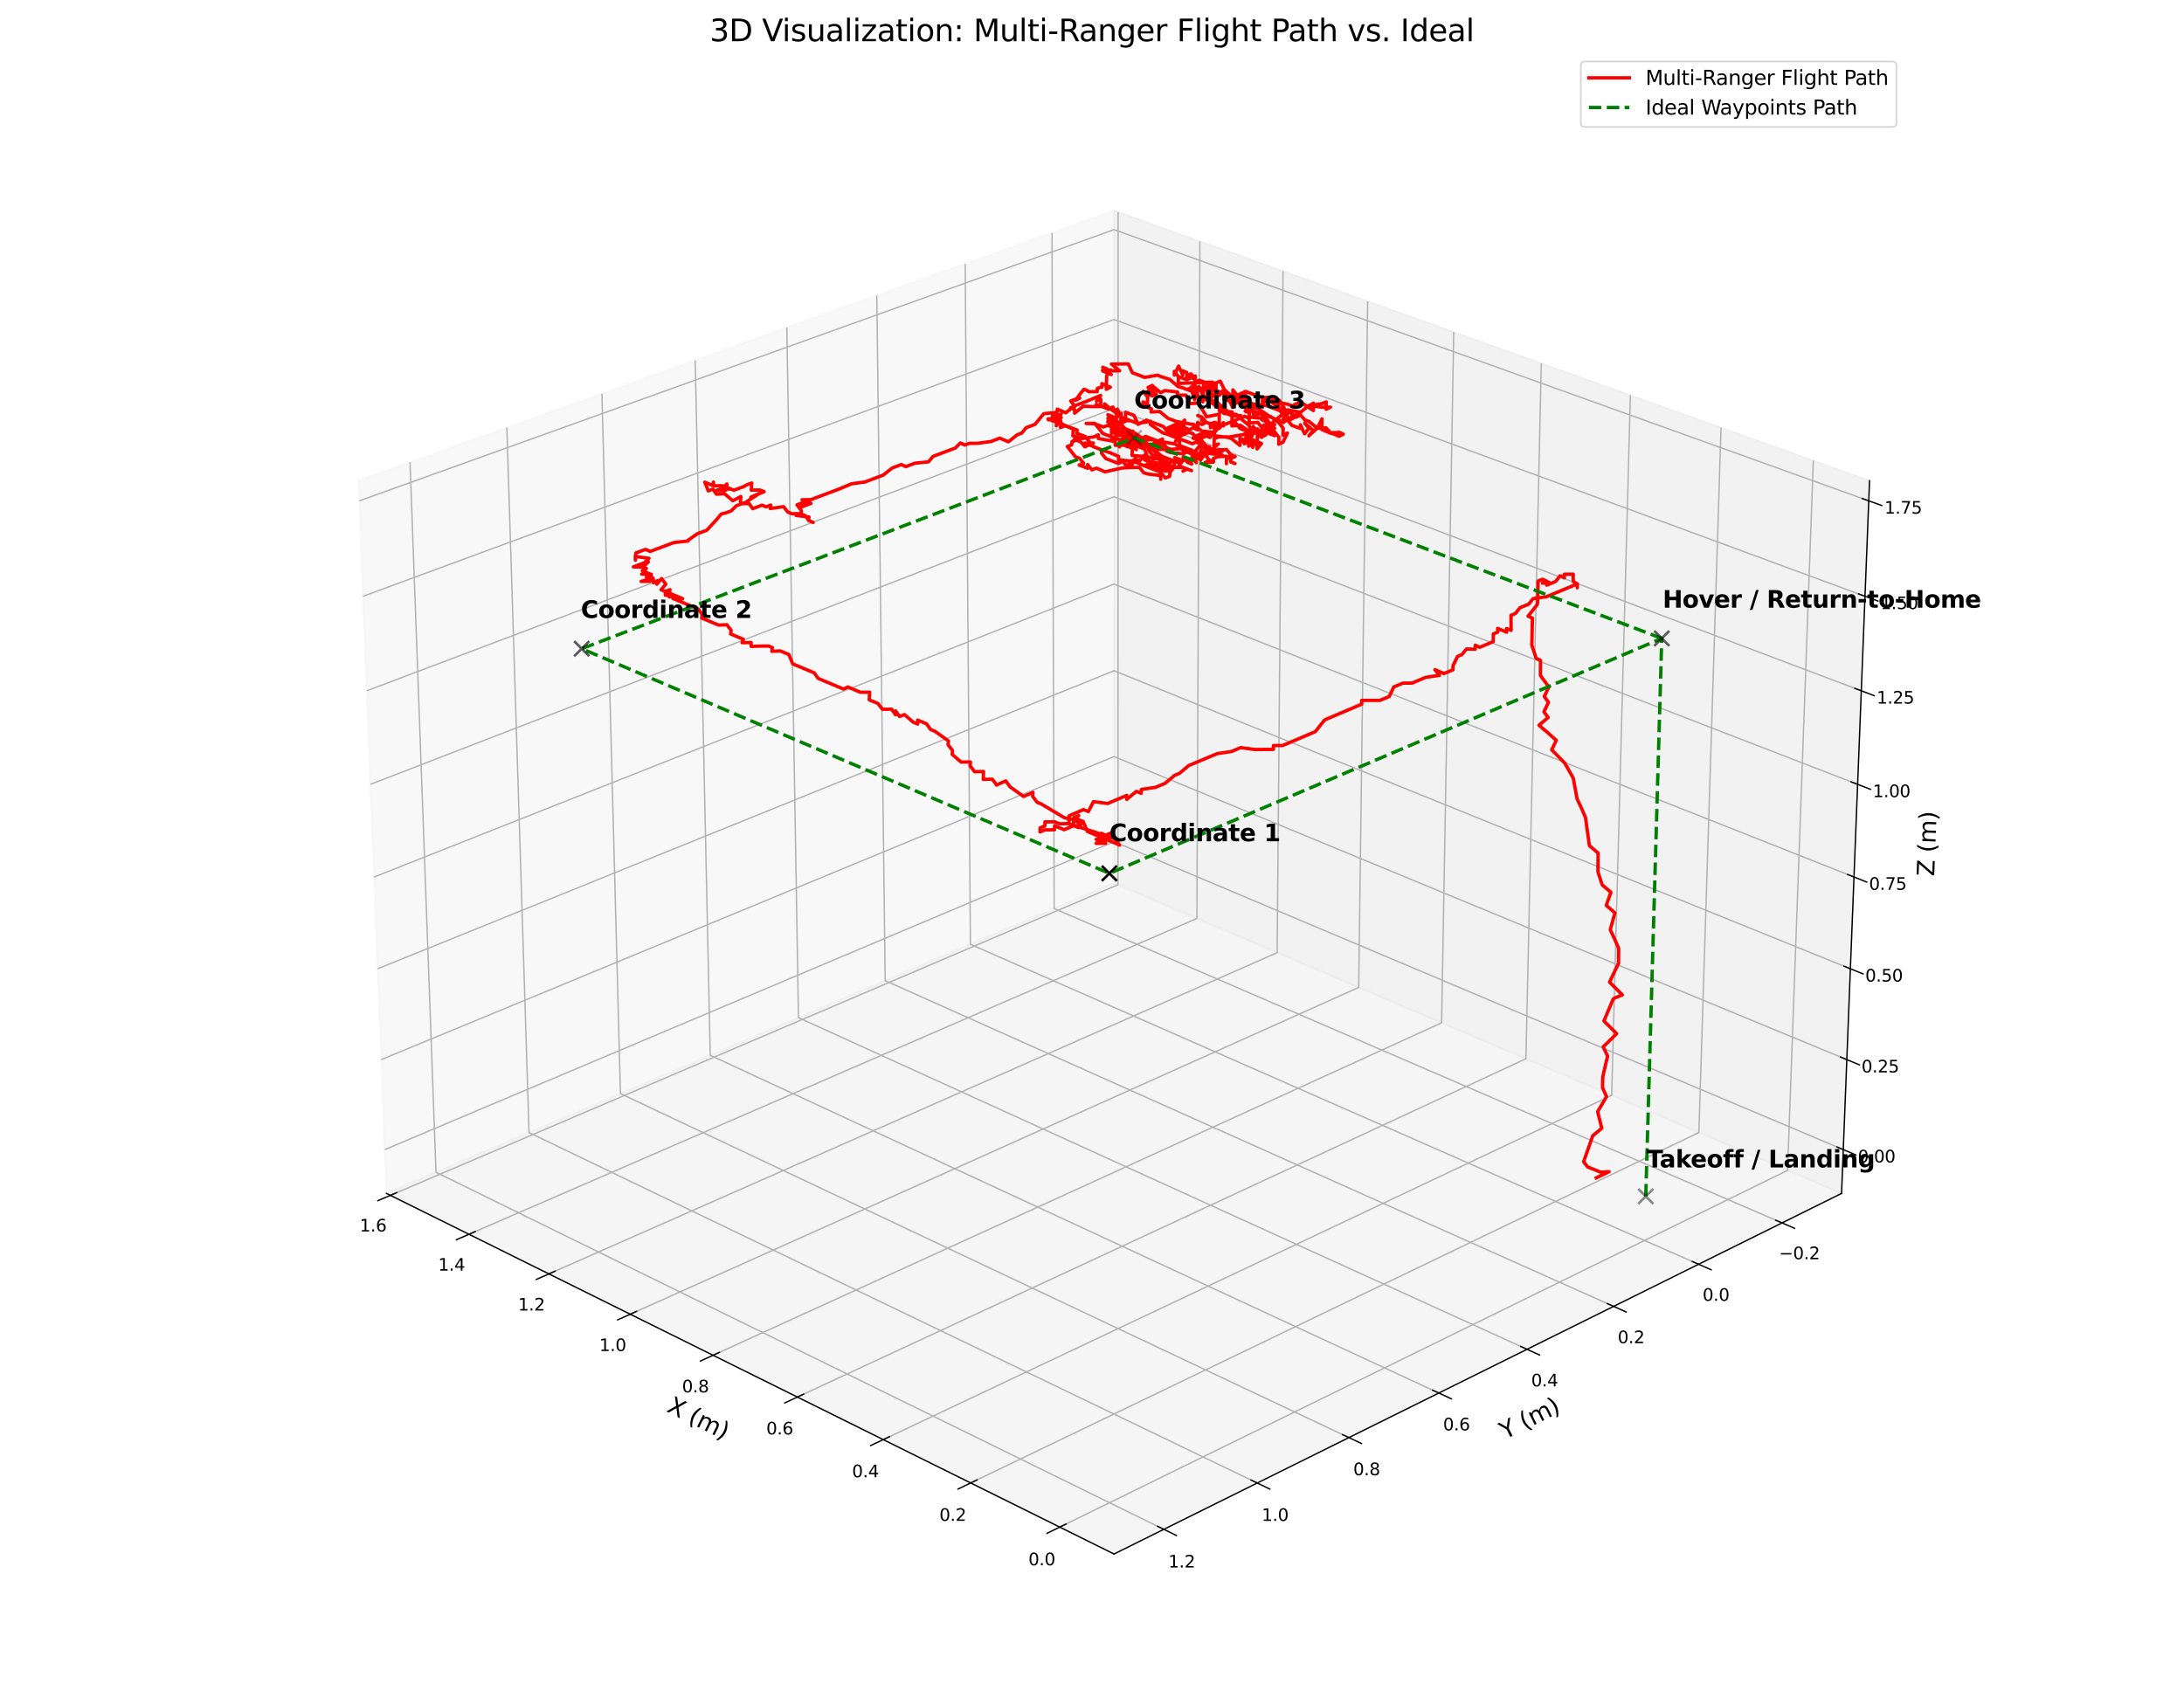 <?xml version="1.0" encoding="utf-8" standalone="no"?>
<!DOCTYPE svg PUBLIC "-//W3C//DTD SVG 1.1//EN"
  "http://www.w3.org/Graphics/SVG/1.1/DTD/svg11.dtd">
<svg xmlns:xlink="http://www.w3.org/1999/xlink" width="1296pt" height="1008pt" viewBox="0 0 1296 1008" xmlns="http://www.w3.org/2000/svg" version="1.1">
 <defs>
  <style type="text/css">*{stroke-linejoin: round; stroke-linecap: butt}</style>
 </defs>
 <g id="figure_1">
  <g id="patch_1">
   <path d="M 0 1008 
L 1296 1008 
L 1296 0 
L 0 0 
z
" style="fill: #ffffff"/>
  </g>
  <g id="patch_2">
   <path d="M 164.64 997.2 
L 1131.36 997.2 
L 1131.36 30.48 
L 164.64 30.48 
z
" style="fill: #ffffff"/>
  </g>
  <g id="pane3d_1">
   <g id="patch_3">
    <path d="M 661.064 524.082 
L 229.329 708.286 
L 212.725 285.285 
L 661.064 125.027 
" style="fill: #f2f2f2; opacity: 0.5; stroke: #f2f2f2; stroke-linejoin: miter"/>
   </g>
  </g>
  <g id="pane3d_2">
   <g id="patch_4">
    <path d="M 1092.799 708.286 
L 661.064 524.082 
L 661.064 125.027 
L 1109.403 285.285 
" style="fill: #e6e6e6; opacity: 0.5; stroke: #e6e6e6; stroke-linejoin: miter"/>
   </g>
  </g>
  <g id="pane3d_3">
   <g id="patch_5">
    <path d="M 1092.799 708.286 
L 661.064 524.082 
L 229.329 708.286 
L 661.064 922.31 
" style="fill: #ececec; opacity: 0.5; stroke: #ececec; stroke-linejoin: miter"/>
   </g>
  </g>
  <g id="grid3d_1">
   <g id="Line3DCollection_1">
    <path d="M 628.85 906.34 
L 1060.752 694.613 
L 1076.041 273.36 
" style="fill: none; stroke: #b0b0b0; stroke-width: 0.8"/>
    <path d="M 575.998 880.14 
L 1008.116 672.156 
L 1021.274 253.784 
" style="fill: none; stroke: #b0b0b0; stroke-width: 0.8"/>
    <path d="M 524.111 854.418 
L 956.371 650.078 
L 967.469 234.551 
" style="fill: none; stroke: #b0b0b0; stroke-width: 0.8"/>
    <path d="M 473.164 829.162 
L 905.495 628.371 
L 914.601 215.654 
" style="fill: none; stroke: #b0b0b0; stroke-width: 0.8"/>
    <path d="M 423.13 804.359 
L 855.466 607.026 
L 862.646 197.082 
" style="fill: none; stroke: #b0b0b0; stroke-width: 0.8"/>
    <path d="M 373.987 779.997 
L 806.263 586.033 
L 811.58 178.829 
" style="fill: none; stroke: #b0b0b0; stroke-width: 0.8"/>
    <path d="M 325.709 756.065 
L 757.866 565.384 
L 761.38 160.885 
" style="fill: none; stroke: #b0b0b0; stroke-width: 0.8"/>
    <path d="M 278.275 732.55 
L 710.255 545.07 
L 712.025 143.243 
" style="fill: none; stroke: #b0b0b0; stroke-width: 0.8"/>
    <path d="M 231.662 709.443 
L 663.41 525.083 
L 663.494 125.896 
" style="fill: none; stroke: #b0b0b0; stroke-width: 0.8"/>
   </g>
  </g>
  <g id="grid3d_2">
   <g id="Line3DCollection_2">
    <path d="M 624.274 138.178 
L 625.549 539.235 
L 1057.467 725.801 
" style="fill: none; stroke: #b0b0b0; stroke-width: 0.8"/>
    <path d="M 572.751 156.594 
L 575.839 560.444 
L 1007.958 750.344 
" style="fill: none; stroke: #b0b0b0; stroke-width: 0.8"/>
    <path d="M 520.306 175.341 
L 525.27 582.02 
L 957.528 775.344 
" style="fill: none; stroke: #b0b0b0; stroke-width: 0.8"/>
    <path d="M 466.912 194.426 
L 473.819 603.972 
L 906.15 800.813 
" style="fill: none; stroke: #b0b0b0; stroke-width: 0.8"/>
    <path d="M 412.545 213.86 
L 421.463 626.31 
L 853.798 826.766 
" style="fill: none; stroke: #b0b0b0; stroke-width: 0.8"/>
    <path d="M 357.176 233.652 
L 368.178 649.045 
L 800.443 853.215 
" style="fill: none; stroke: #b0b0b0; stroke-width: 0.8"/>
    <path d="M 300.778 253.811 
L 313.939 672.186 
L 746.057 880.176 
" style="fill: none; stroke: #b0b0b0; stroke-width: 0.8"/>
    <path d="M 243.322 274.348 
L 258.72 695.746 
L 690.609 907.663 
" style="fill: none; stroke: #b0b0b0; stroke-width: 0.8"/>
   </g>
  </g>
  <g id="grid3d_3">
   <g id="Line3DCollection_3">
    <path d="M 1093.819 682.304 
L 661.064 499.509 
L 228.309 682.304 
" style="fill: none; stroke: #b0b0b0; stroke-width: 0.8"/>
    <path d="M 1095.915 628.895 
L 661.064 449.023 
L 226.212 628.895 
" style="fill: none; stroke: #b0b0b0; stroke-width: 0.8"/>
    <path d="M 1098.032 574.967 
L 661.064 398.079 
L 224.096 574.967 
" style="fill: none; stroke: #b0b0b0; stroke-width: 0.8"/>
    <path d="M 1100.17 520.511 
L 661.064 346.673 
L 221.958 520.511 
" style="fill: none; stroke: #b0b0b0; stroke-width: 0.8"/>
    <path d="M 1102.328 465.52 
L 661.064 294.797 
L 219.799 465.52 
" style="fill: none; stroke: #b0b0b0; stroke-width: 0.8"/>
    <path d="M 1104.508 409.985 
L 661.064 242.446 
L 217.619 409.985 
" style="fill: none; stroke: #b0b0b0; stroke-width: 0.8"/>
    <path d="M 1106.71 353.899 
L 661.064 189.611 
L 215.418 353.899 
" style="fill: none; stroke: #b0b0b0; stroke-width: 0.8"/>
    <path d="M 1108.933 297.253 
L 661.064 136.288 
L 213.194 297.253 
" style="fill: none; stroke: #b0b0b0; stroke-width: 0.8"/>
   </g>
  </g>
  <g id="axis3d_1">
   <g id="line2d_1">
    <path d="M 229.329 708.286 
L 661.064 922.31 
" style="fill: none; stroke: #000000; stroke-width: 0.8; stroke-linecap: square"/>
   </g>
   <g id="xtick_1">
    <g id="line2d_2">
     <path d="M 632.581 904.511 
L 621.373 910.005 
" style="fill: none; stroke: #000000; stroke-width: 0.8; stroke-linecap: square"/>
    </g>
    <g id="text_1">
     <!-- 0.0 -->
     <g transform="translate(610.259 928.998) scale(0.1 -0.1)">
      <defs>
       <path id="DejaVuSans-30" d="M 2034 4250 
Q 1547 4250 1301 3770 
Q 1056 3291 1056 2328 
Q 1056 1369 1301 889 
Q 1547 409 2034 409 
Q 2525 409 2770 889 
Q 3016 1369 3016 2328 
Q 3016 3291 2770 3770 
Q 2525 4250 2034 4250 
z
M 2034 4750 
Q 2819 4750 3233 4129 
Q 3647 3509 3647 2328 
Q 3647 1150 3233 529 
Q 2819 -91 2034 -91 
Q 1250 -91 836 529 
Q 422 1150 422 2328 
Q 422 3509 836 4129 
Q 1250 4750 2034 4750 
z
" transform="scale(0.016)"/>
       <path id="DejaVuSans-2e" d="M 684 794 
L 1344 794 
L 1344 0 
L 684 0 
L 684 794 
z
" transform="scale(0.016)"/>
      </defs>
      <use xlink:href="#DejaVuSans-30"/>
      <use xlink:href="#DejaVuSans-2e" transform="translate(63.623 0)"/>
      <use xlink:href="#DejaVuSans-30" transform="translate(95.41 0)"/>
     </g>
    </g>
   </g>
   <g id="xtick_2">
    <g id="line2d_3">
     <path d="M 579.728 878.345 
L 568.523 883.738 
" style="fill: none; stroke: #000000; stroke-width: 0.8; stroke-linecap: square"/>
    </g>
    <g id="text_2">
     <!-- 0.2 -->
     <g transform="translate(557.456 902.635) scale(0.1 -0.1)">
      <defs>
       <path id="DejaVuSans-32" d="M 1228 531 
L 3431 531 
L 3431 0 
L 469 0 
L 469 531 
Q 828 903 1448 1529 
Q 2069 2156 2228 2338 
Q 2531 2678 2651 2914 
Q 2772 3150 2772 3378 
Q 2772 3750 2511 3984 
Q 2250 4219 1831 4219 
Q 1534 4219 1204 4116 
Q 875 4013 500 3803 
L 500 4441 
Q 881 4594 1212 4672 
Q 1544 4750 1819 4750 
Q 2544 4750 2975 4387 
Q 3406 4025 3406 3419 
Q 3406 3131 3298 2873 
Q 3191 2616 2906 2266 
Q 2828 2175 2409 1742 
Q 1991 1309 1228 531 
z
" transform="scale(0.016)"/>
      </defs>
      <use xlink:href="#DejaVuSans-30"/>
      <use xlink:href="#DejaVuSans-2e" transform="translate(63.623 0)"/>
      <use xlink:href="#DejaVuSans-32" transform="translate(95.41 0)"/>
     </g>
    </g>
   </g>
   <g id="xtick_3">
    <g id="line2d_4">
     <path d="M 527.84 852.656 
L 516.639 857.951 
" style="fill: none; stroke: #000000; stroke-width: 0.8; stroke-linecap: square"/>
    </g>
    <g id="text_3">
     <!-- 0.4 -->
     <g transform="translate(505.619 876.753) scale(0.1 -0.1)">
      <defs>
       <path id="DejaVuSans-34" d="M 2419 4116 
L 825 1625 
L 2419 1625 
L 2419 4116 
z
M 2253 4666 
L 3047 4666 
L 3047 1625 
L 3713 1625 
L 3713 1100 
L 3047 1100 
L 3047 0 
L 2419 0 
L 2419 1100 
L 313 1100 
L 313 1709 
L 2253 4666 
z
" transform="scale(0.016)"/>
      </defs>
      <use xlink:href="#DejaVuSans-30"/>
      <use xlink:href="#DejaVuSans-2e" transform="translate(63.623 0)"/>
      <use xlink:href="#DejaVuSans-34" transform="translate(95.41 0)"/>
     </g>
    </g>
   </g>
   <g id="xtick_4">
    <g id="line2d_5">
     <path d="M 476.891 827.431 
L 465.695 832.631 
" style="fill: none; stroke: #000000; stroke-width: 0.8; stroke-linecap: square"/>
    </g>
    <g id="text_4">
     <!-- 0.6 -->
     <g transform="translate(454.721 851.341) scale(0.1 -0.1)">
      <defs>
       <path id="DejaVuSans-36" d="M 2113 2584 
Q 1688 2584 1439 2293 
Q 1191 2003 1191 1497 
Q 1191 994 1439 701 
Q 1688 409 2113 409 
Q 2538 409 2786 701 
Q 3034 994 3034 1497 
Q 3034 2003 2786 2293 
Q 2538 2584 2113 2584 
z
M 3366 4563 
L 3366 3988 
Q 3128 4100 2886 4159 
Q 2644 4219 2406 4219 
Q 1781 4219 1451 3797 
Q 1122 3375 1075 2522 
Q 1259 2794 1537 2939 
Q 1816 3084 2150 3084 
Q 2853 3084 3261 2657 
Q 3669 2231 3669 1497 
Q 3669 778 3244 343 
Q 2819 -91 2113 -91 
Q 1303 -91 875 529 
Q 447 1150 447 2328 
Q 447 3434 972 4092 
Q 1497 4750 2381 4750 
Q 2619 4750 2861 4703 
Q 3103 4656 3366 4563 
z
" transform="scale(0.016)"/>
      </defs>
      <use xlink:href="#DejaVuSans-30"/>
      <use xlink:href="#DejaVuSans-2e" transform="translate(63.623 0)"/>
      <use xlink:href="#DejaVuSans-36" transform="translate(95.41 0)"/>
     </g>
    </g>
   </g>
   <g id="xtick_5">
    <g id="line2d_6">
     <path d="M 426.855 802.659 
L 415.667 807.766 
" style="fill: none; stroke: #000000; stroke-width: 0.8; stroke-linecap: square"/>
    </g>
    <g id="text_5">
     <!-- 0.8 -->
     <g transform="translate(404.737 826.385) scale(0.1 -0.1)">
      <defs>
       <path id="DejaVuSans-38" d="M 2034 2216 
Q 1584 2216 1326 1975 
Q 1069 1734 1069 1313 
Q 1069 891 1326 650 
Q 1584 409 2034 409 
Q 2484 409 2743 651 
Q 3003 894 3003 1313 
Q 3003 1734 2745 1975 
Q 2488 2216 2034 2216 
z
M 1403 2484 
Q 997 2584 770 2862 
Q 544 3141 544 3541 
Q 544 4100 942 4425 
Q 1341 4750 2034 4750 
Q 2731 4750 3128 4425 
Q 3525 4100 3525 3541 
Q 3525 3141 3298 2862 
Q 3072 2584 2669 2484 
Q 3125 2378 3379 2068 
Q 3634 1759 3634 1313 
Q 3634 634 3220 271 
Q 2806 -91 2034 -91 
Q 1263 -91 848 271 
Q 434 634 434 1313 
Q 434 1759 690 2068 
Q 947 2378 1403 2484 
z
M 1172 3481 
Q 1172 3119 1398 2916 
Q 1625 2713 2034 2713 
Q 2441 2713 2670 2916 
Q 2900 3119 2900 3481 
Q 2900 3844 2670 4047 
Q 2441 4250 2034 4250 
Q 1625 4250 1398 4047 
Q 1172 3844 1172 3481 
z
" transform="scale(0.016)"/>
      </defs>
      <use xlink:href="#DejaVuSans-30"/>
      <use xlink:href="#DejaVuSans-2e" transform="translate(63.623 0)"/>
      <use xlink:href="#DejaVuSans-38" transform="translate(95.41 0)"/>
     </g>
    </g>
   </g>
   <g id="xtick_6">
    <g id="line2d_7">
     <path d="M 377.709 778.327 
L 366.529 783.344 
" style="fill: none; stroke: #000000; stroke-width: 0.8; stroke-linecap: square"/>
    </g>
    <g id="text_6">
     <!-- 1.0 -->
     <g transform="translate(355.643 801.873) scale(0.1 -0.1)">
      <defs>
       <path id="DejaVuSans-31" d="M 794 531 
L 1825 531 
L 1825 4091 
L 703 3866 
L 703 4441 
L 1819 4666 
L 2450 4666 
L 2450 531 
L 3481 531 
L 3481 0 
L 794 0 
L 794 531 
z
" transform="scale(0.016)"/>
      </defs>
      <use xlink:href="#DejaVuSans-31"/>
      <use xlink:href="#DejaVuSans-2e" transform="translate(63.623 0)"/>
      <use xlink:href="#DejaVuSans-30" transform="translate(95.41 0)"/>
     </g>
    </g>
   </g>
   <g id="xtick_7">
    <g id="line2d_8">
     <path d="M 329.428 754.424 
L 318.258 759.352 
" style="fill: none; stroke: #000000; stroke-width: 0.8; stroke-linecap: square"/>
    </g>
    <g id="text_7">
     <!-- 1.2 -->
     <g transform="translate(307.414 777.793) scale(0.1 -0.1)">
      <use xlink:href="#DejaVuSans-31"/>
      <use xlink:href="#DejaVuSans-2e" transform="translate(63.623 0)"/>
      <use xlink:href="#DejaVuSans-32" transform="translate(95.41 0)"/>
     </g>
    </g>
   </g>
   <g id="xtick_8">
    <g id="line2d_9">
     <path d="M 281.99 730.938 
L 270.832 735.781 
" style="fill: none; stroke: #000000; stroke-width: 0.8; stroke-linecap: square"/>
    </g>
    <g id="text_8">
     <!-- 1.4 -->
     <g transform="translate(260.029 754.135) scale(0.1 -0.1)">
      <use xlink:href="#DejaVuSans-31"/>
      <use xlink:href="#DejaVuSans-2e" transform="translate(63.623 0)"/>
      <use xlink:href="#DejaVuSans-34" transform="translate(95.41 0)"/>
     </g>
    </g>
   </g>
   <g id="xtick_9">
    <g id="line2d_10">
     <path d="M 235.373 707.859 
L 224.228 712.618 
" style="fill: none; stroke: #000000; stroke-width: 0.8; stroke-linecap: square"/>
    </g>
    <g id="text_9">
     <!-- 1.6 -->
     <g transform="translate(213.465 730.886) scale(0.1 -0.1)">
      <use xlink:href="#DejaVuSans-31"/>
      <use xlink:href="#DejaVuSans-2e" transform="translate(63.623 0)"/>
      <use xlink:href="#DejaVuSans-36" transform="translate(95.41 0)"/>
     </g>
    </g>
   </g>
   <g id="text_10">
    <!-- X (m) -->
    <g transform="translate(395.039 837.512) rotate(-333.631) scale(0.14 -0.14)">
     <defs>
      <path id="DejaVuSans-58" d="M 403 4666 
L 1081 4666 
L 2241 2931 
L 3406 4666 
L 4084 4666 
L 2584 2425 
L 4184 0 
L 3506 0 
L 2194 1984 
L 872 0 
L 191 0 
L 1856 2491 
L 403 4666 
z
" transform="scale(0.016)"/>
      <path id="DejaVuSans-20" transform="scale(0.016)"/>
      <path id="DejaVuSans-28" d="M 1984 4856 
Q 1566 4138 1362 3434 
Q 1159 2731 1159 2009 
Q 1159 1288 1364 580 
Q 1569 -128 1984 -844 
L 1484 -844 
Q 1016 -109 783 600 
Q 550 1309 550 2009 
Q 550 2706 781 3412 
Q 1013 4119 1484 4856 
L 1984 4856 
z
" transform="scale(0.016)"/>
      <path id="DejaVuSans-6d" d="M 3328 2828 
Q 3544 3216 3844 3400 
Q 4144 3584 4550 3584 
Q 5097 3584 5394 3201 
Q 5691 2819 5691 2113 
L 5691 0 
L 5113 0 
L 5113 2094 
Q 5113 2597 4934 2840 
Q 4756 3084 4391 3084 
Q 3944 3084 3684 2787 
Q 3425 2491 3425 1978 
L 3425 0 
L 2847 0 
L 2847 2094 
Q 2847 2600 2669 2842 
Q 2491 3084 2119 3084 
Q 1678 3084 1418 2786 
Q 1159 2488 1159 1978 
L 1159 0 
L 581 0 
L 581 3500 
L 1159 3500 
L 1159 2956 
Q 1356 3278 1631 3431 
Q 1906 3584 2284 3584 
Q 2666 3584 2933 3390 
Q 3200 3197 3328 2828 
z
" transform="scale(0.016)"/>
      <path id="DejaVuSans-29" d="M 513 4856 
L 1013 4856 
Q 1481 4119 1714 3412 
Q 1947 2706 1947 2009 
Q 1947 1309 1714 600 
Q 1481 -109 1013 -844 
L 513 -844 
Q 928 -128 1133 580 
Q 1338 1288 1338 2009 
Q 1338 2731 1133 3434 
Q 928 4138 513 4856 
z
" transform="scale(0.016)"/>
     </defs>
     <use xlink:href="#DejaVuSans-58"/>
     <use xlink:href="#DejaVuSans-20" transform="translate(68.506 0)"/>
     <use xlink:href="#DejaVuSans-28" transform="translate(100.293 0)"/>
     <use xlink:href="#DejaVuSans-6d" transform="translate(139.307 0)"/>
     <use xlink:href="#DejaVuSans-29" transform="translate(236.719 0)"/>
    </g>
   </g>
  </g>
  <g id="axis3d_2">
   <g id="line2d_11">
    <path d="M 1092.799 708.286 
L 661.064 922.31 
" style="fill: none; stroke: #000000; stroke-width: 0.8; stroke-linecap: square"/>
   </g>
   <g id="xtick_10">
    <g id="line2d_12">
     <path d="M 1053.753 724.197 
L 1064.907 729.015 
" style="fill: none; stroke: #000000; stroke-width: 0.8; stroke-linecap: square"/>
    </g>
    <g id="text_11">
     <!-- −0.2 -->
     <g transform="translate(1055.606 747.345) scale(0.1 -0.1)">
      <defs>
       <path id="DejaVuSans-2212" d="M 678 2272 
L 4684 2272 
L 4684 1741 
L 678 1741 
L 678 2272 
z
" transform="scale(0.016)"/>
      </defs>
      <use xlink:href="#DejaVuSans-2212"/>
      <use xlink:href="#DejaVuSans-30" transform="translate(83.789 0)"/>
      <use xlink:href="#DejaVuSans-2e" transform="translate(147.412 0)"/>
      <use xlink:href="#DejaVuSans-32" transform="translate(179.199 0)"/>
     </g>
    </g>
   </g>
   <g id="xtick_11">
    <g id="line2d_13">
     <path d="M 1004.24 748.71 
L 1015.407 753.618 
" style="fill: none; stroke: #000000; stroke-width: 0.8; stroke-linecap: square"/>
    </g>
    <g id="text_12">
     <!-- 0.0 -->
     <g transform="translate(1010.338 772.038) scale(0.1 -0.1)">
      <use xlink:href="#DejaVuSans-30"/>
      <use xlink:href="#DejaVuSans-2e" transform="translate(63.623 0)"/>
      <use xlink:href="#DejaVuSans-30" transform="translate(95.41 0)"/>
     </g>
    </g>
   </g>
   <g id="xtick_12">
    <g id="line2d_14">
     <path d="M 953.807 773.68 
L 964.984 778.679 
" style="fill: none; stroke: #000000; stroke-width: 0.8; stroke-linecap: square"/>
    </g>
    <g id="text_13">
     <!-- 0.2 -->
     <g transform="translate(959.959 797.191) scale(0.1 -0.1)">
      <use xlink:href="#DejaVuSans-30"/>
      <use xlink:href="#DejaVuSans-2e" transform="translate(63.623 0)"/>
      <use xlink:href="#DejaVuSans-32" transform="translate(95.41 0)"/>
     </g>
    </g>
   </g>
   <g id="xtick_13">
    <g id="line2d_15">
     <path d="M 902.426 799.118 
L 913.613 804.211 
" style="fill: none; stroke: #000000; stroke-width: 0.8; stroke-linecap: square"/>
    </g>
    <g id="text_14">
     <!-- 0.4 -->
     <g transform="translate(908.633 822.817) scale(0.1 -0.1)">
      <use xlink:href="#DejaVuSans-30"/>
      <use xlink:href="#DejaVuSans-2e" transform="translate(63.623 0)"/>
      <use xlink:href="#DejaVuSans-34" transform="translate(95.41 0)"/>
     </g>
    </g>
   </g>
   <g id="xtick_14">
    <g id="line2d_16">
     <path d="M 850.071 825.038 
L 861.266 830.228 
" style="fill: none; stroke: #000000; stroke-width: 0.8; stroke-linecap: square"/>
    </g>
    <g id="text_15">
     <!-- 0.6 -->
     <g transform="translate(856.333 848.93) scale(0.1 -0.1)">
      <use xlink:href="#DejaVuSans-30"/>
      <use xlink:href="#DejaVuSans-2e" transform="translate(63.623 0)"/>
      <use xlink:href="#DejaVuSans-36" transform="translate(95.41 0)"/>
     </g>
    </g>
   </g>
   <g id="xtick_15">
    <g id="line2d_17">
     <path d="M 796.714 851.454 
L 807.915 856.744 
" style="fill: none; stroke: #000000; stroke-width: 0.8; stroke-linecap: square"/>
    </g>
    <g id="text_16">
     <!-- 0.8 -->
     <g transform="translate(803.03 875.543) scale(0.1 -0.1)">
      <use xlink:href="#DejaVuSans-30"/>
      <use xlink:href="#DejaVuSans-2e" transform="translate(63.623 0)"/>
      <use xlink:href="#DejaVuSans-38" transform="translate(95.41 0)"/>
     </g>
    </g>
   </g>
   <g id="xtick_16">
    <g id="line2d_18">
     <path d="M 742.327 878.381 
L 753.532 883.774 
" style="fill: none; stroke: #000000; stroke-width: 0.8; stroke-linecap: square"/>
    </g>
    <g id="text_17">
     <!-- 1.0 -->
     <g transform="translate(748.696 902.671) scale(0.1 -0.1)">
      <use xlink:href="#DejaVuSans-31"/>
      <use xlink:href="#DejaVuSans-2e" transform="translate(63.623 0)"/>
      <use xlink:href="#DejaVuSans-30" transform="translate(95.41 0)"/>
     </g>
    </g>
   </g>
   <g id="xtick_17">
    <g id="line2d_19">
     <path d="M 686.878 905.832 
L 698.086 911.332 
" style="fill: none; stroke: #000000; stroke-width: 0.8; stroke-linecap: square"/>
    </g>
    <g id="text_18">
     <!-- 1.2 -->
     <g transform="translate(693.3 930.329) scale(0.1 -0.1)">
      <use xlink:href="#DejaVuSans-31"/>
      <use xlink:href="#DejaVuSans-2e" transform="translate(63.623 0)"/>
      <use xlink:href="#DejaVuSans-32" transform="translate(95.41 0)"/>
     </g>
    </g>
   </g>
   <g id="text_19">
    <!-- Y (m) -->
    <g transform="translate(892.97 854.426) rotate(-26.369) scale(0.14 -0.14)">
     <defs>
      <path id="DejaVuSans-59" d="M -13 4666 
L 666 4666 
L 1959 2747 
L 3244 4666 
L 3922 4666 
L 2272 2222 
L 2272 0 
L 1638 0 
L 1638 2222 
L -13 4666 
z
" transform="scale(0.016)"/>
     </defs>
     <use xlink:href="#DejaVuSans-59"/>
     <use xlink:href="#DejaVuSans-20" transform="translate(61.084 0)"/>
     <use xlink:href="#DejaVuSans-28" transform="translate(92.871 0)"/>
     <use xlink:href="#DejaVuSans-6d" transform="translate(131.885 0)"/>
     <use xlink:href="#DejaVuSans-29" transform="translate(229.297 0)"/>
    </g>
   </g>
  </g>
  <g id="axis3d_3">
   <g id="line2d_20">
    <path d="M 1092.799 708.286 
L 1109.403 285.285 
" style="fill: none; stroke: #000000; stroke-width: 0.8; stroke-linecap: square"/>
   </g>
   <g id="xtick_18">
    <g id="line2d_21">
     <path d="M 1090.099 680.733 
L 1101.271 685.452 
" style="fill: none; stroke: #000000; stroke-width: 0.8; stroke-linecap: square"/>
    </g>
    <g id="text_20">
     <!-- 0.00 -->
     <g transform="translate(1102.454 689.902) scale(0.1 -0.1)">
      <use xlink:href="#DejaVuSans-30"/>
      <use xlink:href="#DejaVuSans-2e" transform="translate(63.623 0)"/>
      <use xlink:href="#DejaVuSans-30" transform="translate(95.41 0)"/>
      <use xlink:href="#DejaVuSans-30" transform="translate(159.033 0)"/>
     </g>
    </g>
   </g>
   <g id="xtick_19">
    <g id="line2d_22">
     <path d="M 1092.176 627.349 
L 1103.407 631.994 
" style="fill: none; stroke: #000000; stroke-width: 0.8; stroke-linecap: square"/>
    </g>
    <g id="text_21">
     <!-- 0.25 -->
     <g transform="translate(1104.646 636.494) scale(0.1 -0.1)">
      <defs>
       <path id="DejaVuSans-35" d="M 691 4666 
L 3169 4666 
L 3169 4134 
L 1269 4134 
L 1269 2991 
Q 1406 3038 1543 3061 
Q 1681 3084 1819 3084 
Q 2600 3084 3056 2656 
Q 3513 2228 3513 1497 
Q 3513 744 3044 326 
Q 2575 -91 1722 -91 
Q 1428 -91 1123 -41 
Q 819 9 494 109 
L 494 744 
Q 775 591 1075 516 
Q 1375 441 1709 441 
Q 2250 441 2565 725 
Q 2881 1009 2881 1497 
Q 2881 1984 2565 2268 
Q 2250 2553 1709 2553 
Q 1456 2553 1204 2497 
Q 953 2441 691 2322 
L 691 4666 
z
" transform="scale(0.016)"/>
      </defs>
      <use xlink:href="#DejaVuSans-30"/>
      <use xlink:href="#DejaVuSans-2e" transform="translate(63.623 0)"/>
      <use xlink:href="#DejaVuSans-32" transform="translate(95.41 0)"/>
      <use xlink:href="#DejaVuSans-35" transform="translate(159.033 0)"/>
     </g>
    </g>
   </g>
   <g id="xtick_20">
    <g id="line2d_23">
     <path d="M 1094.274 573.446 
L 1105.563 578.015 
" style="fill: none; stroke: #000000; stroke-width: 0.8; stroke-linecap: square"/>
    </g>
    <g id="text_22">
     <!-- 0.50 -->
     <g transform="translate(1106.86 582.565) scale(0.1 -0.1)">
      <use xlink:href="#DejaVuSans-30"/>
      <use xlink:href="#DejaVuSans-2e" transform="translate(63.623 0)"/>
      <use xlink:href="#DejaVuSans-35" transform="translate(95.41 0)"/>
      <use xlink:href="#DejaVuSans-30" transform="translate(159.033 0)"/>
     </g>
    </g>
   </g>
   <g id="xtick_21">
    <g id="line2d_24">
     <path d="M 1096.392 519.015 
L 1107.74 523.508 
" style="fill: none; stroke: #000000; stroke-width: 0.8; stroke-linecap: square"/>
    </g>
    <g id="text_23">
     <!-- 0.75 -->
     <g transform="translate(1109.095 528.109) scale(0.1 -0.1)">
      <defs>
       <path id="DejaVuSans-37" d="M 525 4666 
L 3525 4666 
L 3525 4397 
L 1831 0 
L 1172 0 
L 2766 4134 
L 525 4134 
L 525 4666 
z
" transform="scale(0.016)"/>
      </defs>
      <use xlink:href="#DejaVuSans-30"/>
      <use xlink:href="#DejaVuSans-2e" transform="translate(63.623 0)"/>
      <use xlink:href="#DejaVuSans-37" transform="translate(95.41 0)"/>
      <use xlink:href="#DejaVuSans-35" transform="translate(159.033 0)"/>
     </g>
    </g>
   </g>
   <g id="xtick_22">
    <g id="line2d_25">
     <path d="M 1098.53 464.05 
L 1109.938 468.464 
" style="fill: none; stroke: #000000; stroke-width: 0.8; stroke-linecap: square"/>
    </g>
    <g id="text_24">
     <!-- 1.00 -->
     <g transform="translate(1111.352 473.118) scale(0.1 -0.1)">
      <use xlink:href="#DejaVuSans-31"/>
      <use xlink:href="#DejaVuSans-2e" transform="translate(63.623 0)"/>
      <use xlink:href="#DejaVuSans-30" transform="translate(95.41 0)"/>
      <use xlink:href="#DejaVuSans-30" transform="translate(159.033 0)"/>
     </g>
    </g>
   </g>
   <g id="xtick_23">
    <g id="line2d_26">
     <path d="M 1100.69 408.542 
L 1112.158 412.875 
" style="fill: none; stroke: #000000; stroke-width: 0.8; stroke-linecap: square"/>
    </g>
    <g id="text_25">
     <!-- 1.25 -->
     <g transform="translate(1113.632 417.583) scale(0.1 -0.1)">
      <use xlink:href="#DejaVuSans-31"/>
      <use xlink:href="#DejaVuSans-2e" transform="translate(63.623 0)"/>
      <use xlink:href="#DejaVuSans-32" transform="translate(95.41 0)"/>
      <use xlink:href="#DejaVuSans-35" transform="translate(159.033 0)"/>
     </g>
    </g>
   </g>
   <g id="xtick_24">
    <g id="line2d_27">
     <path d="M 1102.871 352.484 
L 1114.401 356.734 
" style="fill: none; stroke: #000000; stroke-width: 0.8; stroke-linecap: square"/>
    </g>
    <g id="text_26">
     <!-- 1.50 -->
     <g transform="translate(1115.934 361.497) scale(0.1 -0.1)">
      <use xlink:href="#DejaVuSans-31"/>
      <use xlink:href="#DejaVuSans-2e" transform="translate(63.623 0)"/>
      <use xlink:href="#DejaVuSans-35" transform="translate(95.41 0)"/>
      <use xlink:href="#DejaVuSans-30" transform="translate(159.033 0)"/>
     </g>
    </g>
   </g>
   <g id="xtick_25">
    <g id="line2d_28">
     <path d="M 1105.074 295.866 
L 1116.665 300.032 
" style="fill: none; stroke: #000000; stroke-width: 0.8; stroke-linecap: square"/>
    </g>
    <g id="text_27">
     <!-- 1.75 -->
     <g transform="translate(1118.259 304.851) scale(0.1 -0.1)">
      <use xlink:href="#DejaVuSans-31"/>
      <use xlink:href="#DejaVuSans-2e" transform="translate(63.623 0)"/>
      <use xlink:href="#DejaVuSans-37" transform="translate(95.41 0)"/>
      <use xlink:href="#DejaVuSans-35" transform="translate(159.033 0)"/>
     </g>
    </g>
   </g>
   <g id="text_28">
    <!-- Z (m) -->
    <g transform="translate(1147.73 520.213) rotate(-87.752) scale(0.14 -0.14)">
     <defs>
      <path id="DejaVuSans-5a" d="M 359 4666 
L 4025 4666 
L 4025 4184 
L 1075 531 
L 4097 531 
L 4097 0 
L 288 0 
L 288 481 
L 3238 4134 
L 359 4134 
L 359 4666 
z
" transform="scale(0.016)"/>
     </defs>
     <use xlink:href="#DejaVuSans-5a"/>
     <use xlink:href="#DejaVuSans-20" transform="translate(68.506 0)"/>
     <use xlink:href="#DejaVuSans-28" transform="translate(100.293 0)"/>
     <use xlink:href="#DejaVuSans-6d" transform="translate(139.307 0)"/>
     <use xlink:href="#DejaVuSans-29" transform="translate(236.719 0)"/>
    </g>
   </g>
  </g>
  <g id="axes_1">
   <g id="line2d_29">
    <path d="M 947.233 699.056 
L 954.847 695.395 
L 949.83 695.67 
L 942.18 692.615 
L 939.742 689.498 
L 945.171 674.036 
L 950.513 669.632 
L 948.056 659.773 
L 953.319 650.829 
L 950.945 645.49 
L 951.117 638.94 
L 953.954 626.811 
L 951.378 621.297 
L 959.342 613.482 
L 951.78 605.951 
L 957.38 592.709 
L 962.693 590.454 
L 955.115 582.874 
L 960.466 571.697 
L 960.495 562.787 
L 958.116 557.323 
L 955.528 551.787 
L 958.323 541.768 
L 953.172 537.388 
L 955.91 529.576 
L 950.756 525.189 
L 948.222 517.425 
L 948.313 506.289 
L 943.153 501.89 
L 940.839 485.197 
L 938.43 479.631 
L 935.833 474.078 
L 933.579 461.769 
L 928.499 452.843 
L 920.816 445.024 
L 923.515 439.4 
L 918.476 434.877 
L 913.264 430.415 
L 918.682 425.845 
L 916.18 422.438 
L 918.889 416.798 
L 916.385 413.381 
L 919.096 407.737 
L 914.08 400.875 
L 914.125 391.895 
L 911.562 390.724 
L 908.991 382.845 
L 909.341 366.882 
L 906.768 365.691 
L 912.269 358.78 
L 912.477 356.332 
L 912.731 344.862 
L 915.358 343.775 
L 915.358 343.775 
L 917.931 344.984 
L 915.307 346.07 
L 920.501 346.19 
L 917.88 347.277 
L 917.768 345.155 
L 920.501 346.19 
L 923.12 345.105 
L 925.79 341.73 
L 925.79 341.73 
L 928.351 342.937 
L 928.23 340.823 
L 933.571 340.773 
L 933.391 340.949 
L 933.571 340.773 
L 933.517 343.06 
L 933.642 345.176 
L 936.012 346.549 
L 935.957 348.832 
L 936.012 346.549 
L 917.724 354.151 
L 909.745 355.292 
L 907.219 358.518 
L 901.952 360.708 
L 899.266 364.1 
L 896.626 365.198 
L 896.715 374.097 
L 893.98 373.044 
L 894.069 375.202 
L 888.731 372.954 
L 888.816 375.115 
L 888.816 375.115 
L 886.162 376.222 
L 886.071 380.825 
L 878.097 384.159 
L 878.097 384.159 
L 875.477 382.968 
L 875.433 385.272 
L 870.142 385.197 
L 870.142 385.197 
L 867.536 388.496 
L 867.536 388.496 
L 864.859 389.615 
L 862.2 395.239 
L 862.159 397.55 
L 856.79 399.801 
L 856.886 399.69 
L 854.141 398.615 
L 851.489 397.427 
L 854.194 400.818 
L 846.059 402 
L 837.954 405.396 
L 832.505 405.448 
L 827.083 407.718 
L 827.083 407.718 
L 824.359 413.401 
L 824.359 413.401 
L 818.917 415.683 
L 808.022 415.695 
L 808.032 417.931 
L 786.039 427.294 
L 780.485 434.264 
L 766.689 440.124 
L 761.155 442.447 
L 755.65 442.501 
L 755.61 444.775 
L 744.556 444.823 
L 736.266 443.703 
L 730.681 446.039 
L 722.354 447.263 
L 705.499 454.305 
L 699.85 459.012 
L 697.026 460.193 
L 697.026 460.193 
L 691.363 464.911 
L 685.697 467.282 
L 677.293 468.525 
L 677.177 470.849 
L 674.334 469.682 
L 668.631 474.426 
L 668.632 472.067 
L 657.333 476.873 
L 657.333 476.873 
L 648.878 475.763 
L 645.865 481.668 
L 642.987 480.504 
L 634.51 484.129 
L 634.351 486.484 
L 634.357 488.852 
L 628.577 488.898 
L 625.854 487.746 
L 620.059 487.792 
L 620.068 490.164 
L 617.171 491.374 
L 617.171 491.374 
L 617.18 493.746 
L 620.077 492.534 
L 625.694 492.478 
L 625.861 490.115 
L 631.478 492.427 
L 637.244 490.011 
L 639.97 491.163 
L 642.844 487.589 
L 637.234 485.278 
L 637.234 485.278 
L 640.114 484.074 
L 637.234 485.278 
L 637.239 487.645 
L 637.234 485.278 
L 639.965 488.796 
L 637.234 485.278 
L 639.961 486.428 
L 637.078 487.634 
L 637.078 487.634 
L 637.083 490.003 
L 637.083 490.003 
L 634.192 488.842 
L 658.983 496.88 
L 653.491 494.562 
L 653.35 496.937 
L 656.097 498.097 
L 653.35 496.937 
L 658.982 494.503 
L 656.097 498.097 
L 656.097 498.097 
L 650.463 500.531 
L 656.098 500.474 
L 650.463 500.531 
L 656.097 498.097 
L 650.461 498.154 
L 650.461 498.154 
L 655.958 500.479 
L 656.096 495.719 
L 653.35 496.937 
L 653.35 496.937 
L 656.097 498.097 
L 658.983 496.88 
L 661.732 498.041 
L 664.354 501.586 
L 661.732 500.418 
L 645.276 493.465 
L 642.69 487.578 
L 631.628 485.334 
L 618.038 477.238 
L 615.329 476.096 
L 612.802 472.62 
L 612.982 470.29 
L 607.414 472.704 
L 599.322 466.941 
L 599.322 466.941 
L 596.827 463.492 
L 596.827 463.492 
L 591.278 465.9 
L 591.492 465.936 
L 588.799 462.457 
L 583.467 462.552 
L 583.657 457.901 
L 578.341 458.001 
L 575.661 454.536 
L 575.874 452.243 
L 570.343 452.298 
L 565.015 447.723 
L 565.237 445.441 
L 562.568 441.989 
L 562.793 439.715 
L 554.846 434.057 
L 552.209 432.953 
L 549.811 429.592 
L 544.553 427.393 
L 544.577 429.723 
L 541.952 428.624 
L 536.685 424.101 
L 533.816 425.251 
L 531.452 421.912 
L 531.478 424.238 
L 529.121 420.906 
L 523.648 420.959 
L 521.014 417.545 
L 515.81 415.368 
L 516.047 410.822 
L 510.584 410.874 
L 503.12 407.727 
L 500.569 408.962 
L 485.446 402.605 
L 485.446 402.605 
L 483.177 399.338 
L 470.402 393.999 
L 468.124 388.458 
L 463.038 386.337 
L 458.003 386.514 
L 458.32 384.347 
L 456.148 383.42 
L 450.773 383.471 
L 445.77 383.65 
L 445.727 381.364 
L 440.356 381.415 
L 441.065 379.393 
L 433.533 376.249 
L 433.871 374.107 
L 431.321 370.784 
L 426.366 370.977 
L 416.392 366.816 
L 416.744 364.691 
L 414.209 361.385 
L 399.338 355.195 
L 399.704 353.089 
L 394.822 353.299 
L 394.822 353.299 
L 394.769 351.036 
L 397.288 354.325 
L 397.235 352.062 
L 399.756 355.353 
L 405.06 355.303 
L 405.06 355.303 
L 397.235 352.062 
L 397.603 349.962 
L 394.769 351.036 
L 392.305 350.012 
L 395.086 346.676 
L 392.57 343.392 
L 392.57 343.392 
L 389.789 346.726 
L 390.163 344.633 
L 390.163 344.633 
L 387.759 345.872 
L 387.705 343.613 
L 385.249 342.593 
L 387.705 343.613 
L 385.194 340.334 
L 385.249 342.593 
L 385.681 342.765 
L 385.736 345.021 
L 380.455 345.071 
L 383.719 344.173 
L 383.664 341.92 
L 383.664 341.92 
L 386.488 340.855 
L 380.781 340.731 
L 383.609 339.666 
L 381.162 338.652 
L 383.554 337.412 
L 381.542 336.576 
L 375.833 336.447 
L 381.487 334.324 
L 381.487 334.324 
L 381.542 336.576 
L 384.741 333.445 
L 381.921 334.504 
L 381.921 334.504 
L 385.117 331.379 
L 376.986 330.236 
L 377.042 332.485 
L 376.986 330.236 
L 377.369 328.173 
L 383.001 326.066 
L 385.868 327.258 
L 399.886 322.006 
L 408.315 321.104 
L 407.913 320.91 
L 413.839 316.778 
L 419.402 314.694 
L 425.246 308.354 
L 427.971 305.087 
L 431.115 304.263 
L 431.115 304.263 
L 433.878 303.231 
L 436.963 300.188 
L 436.963 300.188 
L 442.47 298.132 
L 450.672 292.833 
L 445.537 295.102 
L 453.415 291.81 
L 450.983 290.835 
L 450.983 290.835 
L 445.811 290.883 
L 446.084 286.669 
L 443.341 287.689 
L 440.958 288.936 
L 435.465 290.977 
L 432.67 289.778 
L 430.292 291.025 
L 430.292 291.025 
L 425.118 291.072 
L 430.621 289.03 
L 433.413 290.229 
L 428.247 290.276 
L 431.322 287.267 
L 431.367 289.482 
L 428.578 288.285 
L 423.417 288.332 
L 423.371 286.116 
L 423.417 288.332 
L 418.209 286.163 
L 420.33 291.344 
L 423.082 290.323 
L 425.164 293.292 
L 429.962 293.023 
L 434.858 297.2 
L 439.631 294.709 
L 439.352 298.943 
L 444.544 298.895 
L 446.665 301.891 
L 452.175 299.829 
L 454.617 300.812 
L 457.368 299.782 
L 457.061 301.795 
L 465.008 300.716 
L 467.494 303.928 
L 469.945 304.913 
L 475.143 304.865 
L 472.397 305.899 
L 480.055 306.838 
L 479.768 308.862 
L 482.549 310.057 
L 480.09 309.068 
L 477.922 306.06 
L 475.47 305.076 
L 475.433 302.849 
L 472.946 299.638 
L 478.426 297.581 
L 480.877 298.561 
L 475.687 298.609 
L 478.426 297.581 
L 475.723 300.835 
L 481.197 298.778 
L 478.462 299.806 
L 478.426 297.581 
L 475.977 296.601 
L 475.977 296.601 
L 481.162 296.553 
L 481.162 296.553 
L 497.526 290.409 
L 505.382 287.121 
L 513.262 286.055 
L 524.084 281.989 
L 529.455 277.746 
L 534.843 275.724 
L 537.557 276.927 
L 542.928 274.908 
L 550.989 274.095 
L 553.642 270.883 
L 566.98 265.871 
L 569.842 262.921 
L 572.515 264.124 
L 575.167 263.127 
L 580.273 263.081 
L 588.023 262.039 
L 593.306 260.05 
L 598.416 262.199 
L 603.674 258.019 
L 606.305 257.027 
L 608.923 253.844 
L 614.174 251.868 
L 619.4 245.513 
L 627.255 244.754 
L 627.405 242.837 
L 632.479 244.978 
L 637.684 240.832 
L 645.481 237.901 
L 645.481 237.901 
L 653.129 234.697 
L 650.669 238.131 
L 653.13 236.88 
L 653.259 237.157 
L 653.133 241.242 
L 653.133 241.242 
L 648.08 241.288 
L 648.08 241.288 
L 642.888 241.06 
L 637.693 245.201 
L 637.688 243.017 
L 635.228 242.084 
L 637.829 241.106 
L 635.366 237.991 
L 635.366 237.991 
L 640.561 236.041 
L 638.109 237.292 
L 638.109 237.292 
L 640.703 236.318 
L 638.253 237.568 
L 640.699 234.139 
L 640.699 234.139 
L 643.288 230.987 
L 643.288 230.987 
L 645.881 232.196 
L 646.017 232.477 
L 651.055 232.432 
L 651.055 232.432 
L 651.184 230.539 
L 653.763 229.571 
L 653.891 229.854 
L 653.889 227.683 
L 656.465 228.888 
L 658.917 229.81 
L 656.466 231.058 
L 656.711 222.954 
L 659.158 219.532 
L 654.264 219.87 
L 656.833 218.911 
L 654.388 217.997 
L 656.833 221.078 
L 656.833 221.078 
L 659.4 222.284 
L 654.39 220.163 
L 664.409 220.074 
L 659.519 216.082 
L 669.532 215.993 
L 671.976 221.236 
L 679.331 223.982 
L 686.806 222.687 
L 689.266 223.604 
L 694.109 225.153 
L 699.121 229.451 
L 701.515 230.09 
L 706.467 231.937 
L 703.99 231.013 
L 711.513 229.717 
L 713.911 234.715 
L 713.921 232.536 
L 716.489 229.388 
L 718.896 234.39 
L 726.448 233.092 
L 726.373 237.177 
L 738.93 239.925 
L 736.373 240.904 
L 743.927 243.978 
L 748.948 245.849 
L 748.921 245.58 
L 761.536 250.541 
L 764.08 249.29 
L 766.587 252.423 
L 771.647 254.309 
L 771.668 252.115 
L 774.158 257.447 
L 776.733 254.263 
L 776.733 254.263 
L 774.222 251.127 
L 779.262 255.467 
L 776.689 258.649 
L 781.829 253.957 
L 784.428 248.575 
L 784.369 254.902 
L 789.438 257.052 
L 792.002 257.741 
L 794.528 258.946 
L 797.102 257.695 
L 794.576 256.489 
L 794.551 258.69 
L 794.554 256.748 
L 789.455 256.794 
L 786.921 253.911 
L 781.82 254.217 
L 776.774 250.139 
L 776.774 250.139 
L 774.243 249.199 
L 771.737 246.335 
L 769.192 247.586 
L 764.17 243.525 
L 764.15 245.712 
L 759.188 237.559 
L 754.166 235.698 
L 749.136 236.021 
L 749.076 240.109 
L 751.618 236.673 
L 764.14 245.443 
L 761.62 244.507 
L 761.6 246.695 
L 761.588 246.427 
L 764.16 243.254 
L 761.549 250.805 
L 764.16 243.254 
L 761.568 248.616 
L 766.642 248.57 
L 764.091 249.555 
L 766.635 248.304 
L 766.655 246.113 
L 766.642 248.57 
L 769.187 247.319 
L 766.635 248.304 
L 771.735 246.067 
L 766.662 246.381 
L 766.642 248.57 
L 764.12 247.632 
L 759.101 243.571 
L 751.56 240.768 
L 743.99 239.88 
L 733.982 236.157 
L 731.53 235.507 
L 721.575 231.803 
L 721.653 227.736 
L 719.171 226.815 
L 709.179 227.191 
L 709.265 223.136 
L 704.235 225.351 
L 699.3 223.515 
L 704.235 225.351 
L 704.252 221.009 
L 704.244 223.181 
L 709.188 225.019 
L 706.723 221.927 
L 706.723 221.927 
L 704.244 223.181 
L 704.244 223.181 
L 704.252 221.009 
L 701.782 220.092 
L 701.85 222.553 
L 701.774 222.263 
L 699.4 217.302 
L 696.836 222.598 
L 696.842 220.43 
L 699.3 223.515 
L 699.207 227.566 
L 709.179 227.191 
L 706.618 230.328 
L 711.579 230 
L 716.539 231.848 
L 716.479 231.566 
L 716.479 231.566 
L 716.408 233.463 
L 718.885 236.57 
L 718.816 238.474 
L 723.79 242.517 
L 721.185 241.04 
L 726.197 240.721 
L 723.618 243.889 
L 731.135 246.7 
L 731.135 246.7 
L 731.004 252.744 
L 736.047 252.436 
L 743.593 257.466 
L 738.499 257.512 
L 741.006 260.655 
L 740.94 264.797 
L 743.529 256.95 
L 728.246 259.545 
L 728.198 259.289 
L 723.092 259.335 
L 720.505 260.331 
L 720.425 264.481 
L 723.014 263.483 
L 717.823 267.683 
L 715.313 264.528 
L 717.834 265.48 
L 715.24 266.481 
L 720.23 268.144 
L 712.568 269.44 
L 712.578 267.234 
L 715.103 268.19 
L 709.967 270.444 
L 715.103 268.19 
L 709.958 272.65 
L 710.046 268.484 
L 705.007 266.573 
L 702.406 267.574 
L 697.383 263.463 
L 687.342 261.858 
L 684.839 260.909 
L 679.735 260.955 
L 674.739 259.058 
L 672.136 257.853 
L 659.683 253.124 
L 659.683 255.319 
L 659.683 253.124 
L 659.561 257.256 
L 662.049 256.005 
L 661.929 257.945 
L 669.527 258.848 
L 664.421 261.093 
L 664.421 261.093 
L 664.302 265.24 
L 664.421 261.093 
L 666.915 262.043 
L 666.799 263.992 
L 666.799 263.992 
L 669.3 262.742 
L 669.298 264.944 
L 666.799 263.992 
L 671.913 261.744 
L 669.298 264.944 
L 671.909 266.147 
L 671.795 270.302 
L 679.311 270.967 
L 679.206 272.929 
L 686.746 275.809 
L 689.259 278.979 
L 694.313 276.485 
L 694.221 278.46 
L 694.227 276.246 
L 694.227 276.246 
L 696.755 277.21 
L 694.128 280.438 
L 691.607 277.257 
L 691.607 277.257 
L 691.702 275.283 
L 689.173 276.532 
L 689.178 274.32 
L 691.702 275.283 
L 689.081 276.293 
L 689.081 276.293 
L 689.184 272.107 
L 684.138 272.398 
L 684.138 272.398 
L 681.522 271.193 
L 681.522 271.193 
L 678.899 272.201 
L 679.005 270.233 
L 676.379 273.452 
L 673.864 272.491 
L 671.35 273.741 
L 663.708 272.827 
L 663.828 270.863 
L 658.699 268.702 
L 653.828 267.037 
L 648.841 265.13 
L 643.996 259.078 
L 639.03 257.182 
L 639.171 255.243 
L 639.171 255.243 
L 631.744 252.41 
L 629.278 253.661 
L 631.896 252.672 
L 626.961 250.789 
L 626.81 252.718 
L 629.421 249.538 
L 629.427 251.73 
L 629.278 253.661 
L 629.421 249.538 
L 629.421 249.538 
L 626.803 250.525 
L 621.871 248.644 
L 629.569 247.613 
L 626.954 248.598 
L 624.496 249.849 
L 627.111 248.864 
L 627.111 248.864 
L 622.196 249.175 
L 627.111 248.864 
L 629.718 245.691 
L 624.649 247.925 
L 629.724 247.88 
L 624.642 245.736 
L 624.649 247.925 
L 624.489 247.658 
L 631.896 252.672 
L 636.84 254.558 
L 636.702 258.689 
L 639.034 259.38 
L 638.894 261.324 
L 641.377 262.274 
L 643.727 265.176 
L 648.839 262.927 
L 643.723 262.973 
L 653.828 267.037 
L 653.828 267.037 
L 653.7 268.995 
L 656.2 272.158 
L 663.708 275.035 
L 666.216 273.787 
L 668.61 276.719 
L 671.239 273.499 
L 671.013 277.445 
L 676.162 277.398 
L 678.679 280.579 
L 681.102 281.311 
L 681.102 281.311 
L 688.789 282.233 
L 688.784 284.451 
L 688.887 280.249 
L 678.789 276.387 
L 681.414 275.376 
L 686.558 275.33 
L 686.553 277.542 
L 686.553 277.542 
L 691.69 279.707 
L 689.173 276.532 
L 689.076 278.507 
L 689.178 274.32 
L 686.558 275.33 
L 691.702 275.283 
L 691.696 277.496 
L 691.796 273.312 
L 691.79 275.523 
L 684.24 270.432 
L 686.855 269.427 
L 681.833 265.305 
L 679.424 264.601 
L 671.801 263.694 
L 674.302 266.852 
L 664.303 260.839 
L 661.929 260.144 
L 659.316 258.94 
L 659.439 259.196 
L 654.465 257.302 
L 649.628 251.284 
L 644.54 251.33 
L 649.761 251.547 
L 654.718 253.431 
L 657.323 252.443 
L 657.323 252.443 
L 662.289 254.329 
L 664.893 251.147 
L 662.408 250.205 
L 659.805 251.192 
L 659.927 251.456 
L 659.805 251.192 
L 657.447 248.324 
L 659.927 251.456 
L 657.323 250.251 
L 662.528 248.278 
L 660.048 247.339 
L 659.926 247.071 
L 657.446 246.132 
L 662.528 248.278 
L 657.57 246.401 
L 662.528 250.469 
L 665.009 251.41 
L 667.378 254.283 
L 672.465 256.43 
L 679.936 261.462 
L 674.846 259.313 
L 677.34 260.26 
L 679.839 259.012 
L 679.839 259.012 
L 677.233 262.204 
L 677.233 262.204 
L 682.338 259.96 
L 679.839 259.012 
L 684.839 260.909 
L 687.337 264.058 
L 687.342 261.858 
L 687.342 261.858 
L 689.842 265.009 
L 684.739 262.855 
L 689.853 260.608 
L 689.757 262.557 
L 692.261 265.712 
L 694.773 266.666 
L 692.167 267.667 
L 694.681 268.623 
L 694.681 268.623 
L 702.244 269.287 
L 702.244 269.287 
L 704.776 268.036 
L 707.302 268.994 
L 714.966 269.906 
L 712.36 270.913 
L 712.35 273.125 
L 714.903 269.66 
L 717.427 272.835 
L 720.08 274.281 
L 717.549 273.32 
L 717.549 273.32 
L 715.009 274.568 
L 720.08 274.281 
L 720.08 274.281 
L 720.091 272.071 
L 722.693 271.064 
L 727.776 270.773 
L 727.75 275.196 
L 727.763 272.985 
L 730.375 269.766 
L 730.302 273.946 
L 732.886 275.149 
L 732.886 275.149 
L 730.348 274.187 
L 730.362 271.977 
L 732.958 270.971 
L 730.422 270.012 
L 727.901 266.846 
L 717.702 267.187 
L 712.739 261.12 
L 707.614 263.37 
L 700.071 260.516 
L 700.071 260.516 
L 697.554 261.766 
L 700.15 260.77 
L 700.165 256.371 
L 700.15 260.77 
L 697.65 257.623 
L 700.237 258.827 
L 695.228 256.934 
L 700.323 256.888 
L 695.312 257.191 
L 692.82 254.054 
L 697.915 251.814 
L 695.228 256.934 
L 697.827 253.747 
L 697.827 253.747 
L 702.836 255.637 
L 700.323 256.888 
L 702.828 257.834 
L 702.828 257.834 
L 702.912 255.896 
L 700.409 254.952 
L 700.33 254.692 
L 702.928 251.505 
L 700.417 252.757 
L 700.323 256.888 
L 702.912 255.896 
L 700.409 254.952 
L 702.928 251.505 
L 700.237 258.827 
L 705.344 256.584 
L 707.783 257.273 
L 712.795 263.575 
L 712.72 265.527 
L 717.773 265.231 
L 717.702 267.187 
L 720.172 267.896 
L 717.631 269.147 
L 725.291 270.059 
L 717.631 269.147 
L 720.172 267.896 
L 725.304 267.849 
L 717.631 269.147 
L 715.103 268.19 
L 717.631 269.147 
L 715.03 270.152 
L 715.03 270.152 
L 712.502 269.194 
L 709.899 270.199 
L 709.899 270.199 
L 709.82 272.164 
L 704.676 274.421 
L 704.676 274.421 
L 704.684 272.211 
L 704.684 272.211 
L 702.074 273.218 
L 702.074 273.218 
L 702.151 273.46 
L 697.108 271.542 
L 699.621 274.708 
L 689.554 270.874 
L 684.538 266.759 
L 682.133 263.853 
L 674.521 262.948 
L 672.022 261.997 
L 672.134 260.052 
L 672.247 255.913 
L 667.263 256.218 
L 667.264 254.022 
L 662.289 254.329 
L 662.408 252.397 
L 659.927 251.456 
L 657.323 252.443 
L 662.408 250.205 
L 662.289 254.329 
L 664.775 255.273 
L 664.657 257.21 
L 669.753 257.164 
L 667.147 258.156 
L 664.657 257.21 
L 664.54 256.952 
L 662.049 256.005 
L 662.169 254.068 
L 659.561 255.059 
L 662.169 254.068 
L 659.683 253.124 
L 664.657 257.21 
L 664.775 255.273 
L 662.169 256.264 
L 659.805 253.386 
L 662.288 256.522 
L 662.169 258.459 
L 667.147 258.156 
L 667.146 260.353 
L 674.63 261.001 
L 674.521 262.948 
L 684.638 264.805 
L 684.538 266.759 
L 694.773 266.666 
L 699.81 266.371 
L 699.897 264.416 
L 707.454 267.28 
L 709.967 270.444 
L 712.568 269.44 
L 709.967 270.444 
L 710.046 268.484 
L 710.046 268.484 
L 707.516 269.732 
L 712.795 263.575 
L 710.279 262.624 
L 710.366 258.479 
L 712.956 257.485 
L 718.046 259.637 
L 720.642 256.445 
L 720.71 254.508 
L 718.209 251.367 
L 718.209 251.367 
L 720.778 252.574 
L 720.846 250.643 
L 725.919 252.79 
L 725.919 252.79 
L 725.983 250.861 
L 723.452 254.299 
L 723.553 245.808 
L 716.028 247.372 
L 711.134 239.22 
L 706.147 239.54 
L 703.752 234.526 
L 698.703 234.571 
L 698.79 232.671 
L 691.27 231.791 
L 688.791 233.042 
L 683.856 229.018 
L 681.283 232.162 
L 683.852 231.193 
L 681.287 229.986 
L 683.761 228.733 
L 686.228 231.836 
L 683.656 232.807 
L 686.13 233.733 
L 683.652 234.985 
L 681.083 233.778 
L 681.083 233.778 
L 680.977 237.86 
L 680.981 235.679 
L 678.409 232.288 
L 680.981 235.679 
L 680.874 239.766 
L 678.298 238.56 
L 678.294 240.743 
L 675.819 239.811 
L 683.251 242.609 
L 683.251 242.609 
L 683.15 244.523 
L 688.125 244.208 
L 693.098 248.271 
L 698.084 250.149 
L 708.162 251.985 
L 708.092 251.722 
L 713.096 255.804 
L 720.699 256.704 
L 720.63 258.643 
L 728.246 259.545 
L 730.721 260.239 
L 730.721 260.239 
L 735.759 264.342 
L 735.788 259.937 
L 738.303 263.092 
L 740.916 257.687 
L 738.356 261.143 
L 735.828 260.192 
L 743.449 263.298 
L 740.92 262.347 
L 738.341 263.344 
L 740.885 262.094 
L 743.433 265.498 
L 743.465 261.097 
L 745.997 262.048 
L 743.449 263.298 
L 745.98 264.25 
L 745.964 266.451 
L 748.557 263.252 
L 745.997 262.048 
L 748.557 263.252 
L 743.449 263.298 
L 740.986 258.202 
L 743.561 257.208 
L 735.993 254.37 
L 731.076 248.624 
L 731.148 244.51 
L 723.618 243.889 
L 723.684 241.974 
L 713.711 236.06 
L 713.764 238.519 
L 711.286 235.409 
L 708.878 232.581 
L 711.447 229.432 
L 708.928 237.213 
L 706.547 230.045 
L 709.102 229.078 
L 709.042 226.617 
L 711.598 225.651 
L 716.56 227.495 
L 721.587 229.627 
L 716.55 229.672 
L 719.034 230.596 
L 719.023 232.772 
L 714.068 228.749 
L 719.092 230.879 
L 719.034 230.596 
L 719.092 230.879 
L 716.539 231.848 
L 721.575 231.803 
L 719.103 228.704 
L 721.598 227.45 
L 714.058 230.924 
L 724.097 226.195 
L 726.511 231.193 
L 733.926 238.062 
L 741.436 240.858 
L 738.864 244.023 
L 741.371 244.958 
L 741.256 250.987 
L 746.3 250.678 
L 746.3 250.678 
L 751.28 256.686 
L 751.297 254.493 
L 748.732 255.483 
L 753.8 255.177 
L 751.256 256.428 
L 751.267 251.772 
L 748.722 253.026 
L 748.671 259.616 
L 746.164 256.474 
L 746.209 254.539 
L 743.641 255.529 
L 746.164 256.474 
L 743.625 253.072 
L 746.134 256.215 
L 748.705 255.223 
L 746.134 256.215 
L 746.118 258.413 
L 748.645 259.36 
L 751.191 258.11 
L 746.134 256.215 
L 746.102 260.609 
L 746.134 256.215 
L 743.593 257.466 
L 741.137 252.39 
L 736.116 248.312 
L 736.156 248.578 
L 736.211 246.655 
L 731.18 246.968 
L 733.744 245.985 
L 726.223 245.364 
L 728.784 244.384 
L 723.802 240.335 
L 721.375 237.499 
L 718.874 238.749 
L 713.848 234.435 
L 713.932 230.357 
L 711.437 231.611 
L 708.956 230.686 
L 711.418 235.965 
L 716.397 235.642 
L 716.397 235.642 
L 716.408 233.463 
L 721.442 235.597 
L 723.943 234.345 
L 721.442 235.597 
L 726.511 231.193 
L 731.445 241.767 
L 733.968 238.338 
L 736.481 237.087 
L 741.436 240.858 
L 743.943 241.792 
L 746.424 242.454 
L 753.956 247.456 
L 753.935 247.189 
L 758.949 251 
L 761.459 254.14 
L 761.408 258.275 
L 761.408 258.275 
L 763.961 257.024 
L 761.356 262.415 
L 758.805 263.662 
L 758.858 259.524 
L 753.818 252.98 
L 756.312 258.321 
L 756.312 258.321 
L 753.783 257.374 
L 756.367 254.186 
L 753.8 255.177 
L 751.273 254.232 
L 753.8 255.177 
L 751.256 256.428 
L 753.804 257.631 
L 756.348 256.382 
L 756.33 258.577 
L 751.256 256.428 
L 756.385 251.99 
L 753.822 255.437 
L 751.332 250.104 
L 748.809 249.162 
L 748.852 247.235 
L 751.397 248.441 
L 743.832 247.814 
L 743.88 245.894 
L 741.451 238.673 
L 736.495 234.904 
L 736.495 234.904 
L 739.048 233.93 
L 734.024 236.434 
L 734.08 234.534 
L 731.602 231.431 
L 731.575 235.784 
L 739.137 232.311 
L 746.633 235.093 
L 759.185 240.018 
L 754.148 237.881 
L 764.239 239.973 
L 766.752 240.905 
L 769.288 239.654 
L 771.829 238.676 
L 779.367 243.66 
L 779.367 243.66 
L 779.412 239.288 
L 776.863 240.814 
L 784.464 239.518 
L 786.998 238.541 
L 786.95 242.906 
L 789.498 241.656 
L 784.44 241.701 
L 776.867 240.541 
L 771.762 244.685 
L 764.16 243.254 
L 753.92 251.836 
L 748.869 245.041 
L 741.202 248.266 
L 738.648 247.058 
L 730.971 250.287 
L 730.971 250.287 
L 723.236 253.256 
L 720.699 256.704 
L 713.021 257.742 
L 712.936 261.881 
L 707.915 259.984 
L 710.434 258.735 
L 713.011 259.938 
L 715.595 258.945 
L 720.699 256.704 
L 723.29 253.517 
L 720.778 252.574 
L 720.846 250.643 
L 718.268 251.631 
L 718.268 251.631 
L 718.257 253.824 
L 718.268 251.631 
L 713.19 249.482 
L 713.265 247.554 
L 710.761 246.615 
L 713.265 247.554 
L 715.761 250.689 
L 713.245 251.939 
L 710.675 250.734 
L 710.656 255.119 
L 708.083 253.916 
L 705.572 255.165 
L 705.499 254.906 
L 700.495 253.019 
L 697.915 251.814 
L 705.499 254.906 
L 697.908 254.008 
L 702.912 255.896 
L 700.417 252.757 
L 702.928 251.505 
L 702.936 249.308 
L 700.338 252.495 
L 697.827 253.747 
L 700.33 254.692 
L 695.312 257.191 
L 700.409 254.952 
L 695.319 254.998 
L 692.814 256.247 
L 690.324 253.111 
L 680.359 249.346 
L 675.384 251.844 
L 672.908 246.532 
L 667.951 244.659 
L 667.949 249.029 
L 665.474 248.093 
L 663.003 242.79 
L 665.359 247.827 
L 670.315 249.703 
L 665.242 249.748 
L 665.244 245.372 
L 665.126 249.483 
L 667.609 248.233 
L 667.609 248.233 
L 665.009 251.41 
L 662.528 250.469 
L 662.408 252.397 
L 667.494 250.159 
L 659.927 251.456 
L 662.408 252.397 
L 662.409 248.011 
L 662.289 252.135 
L 662.289 249.94 
L 664.893 251.147 
L 659.683 253.124 
L 662.289 254.329 
L 664.657 257.21 
L 669.641 256.906 
L 674.414 262.695 
L 679.431 260.19 
L 681.928 267.76 
L 684.336 270.676 
L 686.855 269.427 
L 689.275 272.351 
L 689.275 272.351 
L 691.708 273.069 
L 694.227 276.246 
L 691.607 277.257 
L 694.221 278.46 
L 694.122 282.652 
L 691.5 283.666 
L 686.459 277.304 
L 686.459 277.304 
L 681.31 277.351 
L 673.645 274.219 
L 676.165 275.183 
L 673.648 272.004 
L 671.013 277.445 
L 671.013 277.445 
L 665.981 277.73 
L 665.981 277.73 
L 655.694 280.036 
L 653.057 278.835 
L 650.549 277.87 
L 647.91 278.882 
L 647.91 278.882 
L 645.402 275.704 
L 645.405 277.917 
L 640.401 275.991 
L 643.04 274.982 
L 640.681 272.054 
L 638.187 271.096 
L 633.345 265.019 
L 635.977 264.019 
L 636.121 262.067 
L 638.749 261.07 
L 636.269 262.32 
L 639.034 259.38 
L 636.555 258.432 
L 641.516 260.329 
L 649.237 259.288 
L 651.721 258.038 
L 651.723 260.236 
L 661.808 262.089 
L 659.316 261.139 
L 661.808 259.889 
L 661.808 259.889 
L 661.808 264.289 
L 666.914 264.243 
L 666.799 263.992 
L 669.41 265.194 
L 666.914 264.243 
L 669.414 260.793 
L 672.024 259.797 
L 669.414 260.793 
L 671.913 261.744 
L 666.8 261.79 
L 679.318 266.557 
L 681.717 273.889 
L 691.879 275.762 
L 696.935 273.265 
L 696.838 277.449 
L 701.98 277.402 
L 707.041 279.331 
L 704.51 278.366 
L 701.972 279.614 
L 704.51 278.366 
L 699.453 276.439 
L 702.074 273.218 
L 702.074 273.218 
L 702.159 271.251 
L 702.159 271.251 
L 704.676 274.421 
L 707.203 275.383 
L 704.759 272.454 
L 707.284 273.414 
L 709.83 269.953 
L 712.436 268.947 
L 707.293 271.204 
L 712.502 269.194 
L 707.364 271.448 
L 709.88 274.615 
L 707.445 269.486 
L 702.406 267.574 
L 699.897 264.416 
L 699.984 262.464 
L 697.561 259.566 
L 692.547 257.669 
L 690.134 256.98 
L 682.648 251.951 
L 682.75 250.022 
L 675.174 251.318 
L 662.766 246.623 
L 662.766 246.623 
L 660.411 241.584 
L 657.94 242.836 
L 650.54 240.038 
L 655.472 241.902 
L 655.471 239.718 
L 660.411 243.77 
L 660.411 243.77 
" clip-path="url(#p3fcfa73e26)" style="fill: none; stroke: #ff0000; stroke-width: 2; stroke-linecap: square"/>
   </g>
   <g id="line2d_30">
    <path d="M 976.601 710.043 
L 986.103 378.889 
L 658.303 518.356 
L 345.173 385.003 
L 673.002 259.894 
L 986.103 378.889 
" clip-path="url(#p3fcfa73e26)" style="fill: none; stroke-dasharray: 7.4,3.2; stroke-dashoffset: 0; stroke: #008000; stroke-width: 2"/>
   </g>
   <g id="Path3DCollection_1">
    <path d="M 668.53 264.366 
L 677.474 255.422 
M 668.53 255.422 
L 677.474 264.366 
" clip-path="url(#p3fcfa73e26)" style="fill-opacity: 0.3; stroke: #000000; stroke-opacity: 0.3; stroke-width: 1.5"/>
    <path d="M 972.129 714.515 
L 981.074 705.571 
M 972.129 705.571 
L 981.074 714.515 
" clip-path="url(#p3fcfa73e26)" style="fill-opacity: 0.439; stroke: #000000; stroke-opacity: 0.439; stroke-width: 1.5"/>
    <path d="M 981.631 383.361 
L 990.575 374.417 
M 981.631 374.417 
L 990.575 383.361 
" clip-path="url(#p3fcfa73e26)" style="fill-opacity: 0.622; stroke: #000000; stroke-opacity: 0.622; stroke-width: 1.5"/>
    <path d="M 340.701 389.475 
L 349.645 380.531 
M 340.701 380.531 
L 349.645 389.475 
" clip-path="url(#p3fcfa73e26)" style="fill-opacity: 0.639; stroke: #000000; stroke-opacity: 0.639; stroke-width: 1.5"/>
    <path d="M 653.831 522.828 
L 662.775 513.884 
M 653.831 513.884 
L 662.775 522.828 
" clip-path="url(#p3fcfa73e26)" style="stroke: #000000; stroke-width: 1.5"/>
   </g>
   <g id="text_29">
    <!-- Takeoff / Landing -->
    <g transform="translate(977.094 692.871) scale(0.14 -0.14)">
     <defs>
      <path id="DejaVuSans-Bold-54" d="M 31 4666 
L 4331 4666 
L 4331 3756 
L 2784 3756 
L 2784 0 
L 1581 0 
L 1581 3756 
L 31 3756 
L 31 4666 
z
" transform="scale(0.016)"/>
      <path id="DejaVuSans-Bold-61" d="M 2106 1575 
Q 1756 1575 1579 1456 
Q 1403 1338 1403 1106 
Q 1403 894 1545 773 
Q 1688 653 1941 653 
Q 2256 653 2472 879 
Q 2688 1106 2688 1447 
L 2688 1575 
L 2106 1575 
z
M 3816 1997 
L 3816 0 
L 2688 0 
L 2688 519 
Q 2463 200 2181 54 
Q 1900 -91 1497 -91 
Q 953 -91 614 226 
Q 275 544 275 1050 
Q 275 1666 698 1953 
Q 1122 2241 2028 2241 
L 2688 2241 
L 2688 2328 
Q 2688 2594 2478 2717 
Q 2269 2841 1825 2841 
Q 1466 2841 1156 2769 
Q 847 2697 581 2553 
L 581 3406 
Q 941 3494 1303 3539 
Q 1666 3584 2028 3584 
Q 2975 3584 3395 3211 
Q 3816 2838 3816 1997 
z
" transform="scale(0.016)"/>
      <path id="DejaVuSans-Bold-6b" d="M 538 4863 
L 1656 4863 
L 1656 2216 
L 2944 3500 
L 4244 3500 
L 2534 1894 
L 4378 0 
L 3022 0 
L 1656 1459 
L 1656 0 
L 538 0 
L 538 4863 
z
" transform="scale(0.016)"/>
      <path id="DejaVuSans-Bold-65" d="M 4031 1759 
L 4031 1441 
L 1416 1441 
Q 1456 1047 1700 850 
Q 1944 653 2381 653 
Q 2734 653 3104 758 
Q 3475 863 3866 1075 
L 3866 213 
Q 3469 63 3072 -14 
Q 2675 -91 2278 -91 
Q 1328 -91 801 392 
Q 275 875 275 1747 
Q 275 2603 792 3093 
Q 1309 3584 2216 3584 
Q 3041 3584 3536 3087 
Q 4031 2591 4031 1759 
z
M 2881 2131 
Q 2881 2450 2695 2645 
Q 2509 2841 2209 2841 
Q 1884 2841 1681 2658 
Q 1478 2475 1428 2131 
L 2881 2131 
z
" transform="scale(0.016)"/>
      <path id="DejaVuSans-Bold-6f" d="M 2203 2784 
Q 1831 2784 1636 2517 
Q 1441 2250 1441 1747 
Q 1441 1244 1636 976 
Q 1831 709 2203 709 
Q 2569 709 2762 976 
Q 2956 1244 2956 1747 
Q 2956 2250 2762 2517 
Q 2569 2784 2203 2784 
z
M 2203 3584 
Q 3106 3584 3614 3096 
Q 4122 2609 4122 1747 
Q 4122 884 3614 396 
Q 3106 -91 2203 -91 
Q 1297 -91 786 396 
Q 275 884 275 1747 
Q 275 2609 786 3096 
Q 1297 3584 2203 3584 
z
" transform="scale(0.016)"/>
      <path id="DejaVuSans-Bold-66" d="M 2841 4863 
L 2841 4128 
L 2222 4128 
Q 1984 4128 1890 4042 
Q 1797 3956 1797 3744 
L 1797 3500 
L 2753 3500 
L 2753 2700 
L 1797 2700 
L 1797 0 
L 678 0 
L 678 2700 
L 122 2700 
L 122 3500 
L 678 3500 
L 678 3744 
Q 678 4316 997 4589 
Q 1316 4863 1984 4863 
L 2841 4863 
z
" transform="scale(0.016)"/>
      <path id="DejaVuSans-Bold-20" transform="scale(0.016)"/>
      <path id="DejaVuSans-Bold-2f" d="M 1644 4666 
L 2338 4666 
L 691 -594 
L 0 -594 
L 1644 4666 
z
" transform="scale(0.016)"/>
      <path id="DejaVuSans-Bold-4c" d="M 588 4666 
L 1791 4666 
L 1791 909 
L 3903 909 
L 3903 0 
L 588 0 
L 588 4666 
z
" transform="scale(0.016)"/>
      <path id="DejaVuSans-Bold-6e" d="M 4056 2131 
L 4056 0 
L 2931 0 
L 2931 347 
L 2931 1631 
Q 2931 2084 2911 2256 
Q 2891 2428 2841 2509 
Q 2775 2619 2662 2680 
Q 2550 2741 2406 2741 
Q 2056 2741 1856 2470 
Q 1656 2200 1656 1722 
L 1656 0 
L 538 0 
L 538 3500 
L 1656 3500 
L 1656 2988 
Q 1909 3294 2193 3439 
Q 2478 3584 2822 3584 
Q 3428 3584 3742 3212 
Q 4056 2841 4056 2131 
z
" transform="scale(0.016)"/>
      <path id="DejaVuSans-Bold-64" d="M 2919 2988 
L 2919 4863 
L 4044 4863 
L 4044 0 
L 2919 0 
L 2919 506 
Q 2688 197 2409 53 
Q 2131 -91 1766 -91 
Q 1119 -91 703 423 
Q 288 938 288 1747 
Q 288 2556 703 3070 
Q 1119 3584 1766 3584 
Q 2128 3584 2408 3439 
Q 2688 3294 2919 2988 
z
M 2181 722 
Q 2541 722 2730 984 
Q 2919 1247 2919 1747 
Q 2919 2247 2730 2509 
Q 2541 2772 2181 2772 
Q 1825 2772 1636 2509 
Q 1447 2247 1447 1747 
Q 1447 1247 1636 984 
Q 1825 722 2181 722 
z
" transform="scale(0.016)"/>
      <path id="DejaVuSans-Bold-69" d="M 538 3500 
L 1656 3500 
L 1656 0 
L 538 0 
L 538 3500 
z
M 538 4863 
L 1656 4863 
L 1656 3950 
L 538 3950 
L 538 4863 
z
" transform="scale(0.016)"/>
      <path id="DejaVuSans-Bold-67" d="M 2919 594 
Q 2688 288 2409 144 
Q 2131 0 1766 0 
Q 1125 0 706 504 
Q 288 1009 288 1791 
Q 288 2575 706 3076 
Q 1125 3578 1766 3578 
Q 2131 3578 2409 3434 
Q 2688 3291 2919 2981 
L 2919 3500 
L 4044 3500 
L 4044 353 
Q 4044 -491 3511 -936 
Q 2978 -1381 1966 -1381 
Q 1638 -1381 1331 -1331 
Q 1025 -1281 716 -1178 
L 716 -306 
Q 1009 -475 1290 -558 
Q 1572 -641 1856 -641 
Q 2406 -641 2662 -400 
Q 2919 -159 2919 353 
L 2919 594 
z
M 2181 2772 
Q 1834 2772 1640 2515 
Q 1447 2259 1447 1791 
Q 1447 1309 1634 1061 
Q 1822 813 2181 813 
Q 2531 813 2725 1069 
Q 2919 1325 2919 1791 
Q 2919 2259 2725 2515 
Q 2531 2772 2181 2772 
z
" transform="scale(0.016)"/>
     </defs>
     <use xlink:href="#DejaVuSans-Bold-54"/>
     <use xlink:href="#DejaVuSans-Bold-61" transform="translate(55.338 0)"/>
     <use xlink:href="#DejaVuSans-Bold-6b" transform="translate(122.818 0)"/>
     <use xlink:href="#DejaVuSans-Bold-65" transform="translate(186.697 0)"/>
     <use xlink:href="#DejaVuSans-Bold-6f" transform="translate(254.52 0)"/>
     <use xlink:href="#DejaVuSans-Bold-66" transform="translate(323.221 0)"/>
     <use xlink:href="#DejaVuSans-Bold-66" transform="translate(366.727 0)"/>
     <use xlink:href="#DejaVuSans-Bold-20" transform="translate(410.232 0)"/>
     <use xlink:href="#DejaVuSans-Bold-2f" transform="translate(445.047 0)"/>
     <use xlink:href="#DejaVuSans-Bold-20" transform="translate(481.57 0)"/>
     <use xlink:href="#DejaVuSans-Bold-4c" transform="translate(516.385 0)"/>
     <use xlink:href="#DejaVuSans-Bold-61" transform="translate(580.105 0)"/>
     <use xlink:href="#DejaVuSans-Bold-6e" transform="translate(647.586 0)"/>
     <use xlink:href="#DejaVuSans-Bold-64" transform="translate(718.777 0)"/>
     <use xlink:href="#DejaVuSans-Bold-69" transform="translate(790.359 0)"/>
     <use xlink:href="#DejaVuSans-Bold-6e" transform="translate(824.637 0)"/>
     <use xlink:href="#DejaVuSans-Bold-67" transform="translate(895.828 0)"/>
    </g>
   </g>
   <g id="text_30">
    <!-- Hover / Return-to-Home -->
    <g transform="translate(986.626 360.666) scale(0.14 -0.14)">
     <defs>
      <path id="DejaVuSans-Bold-48" d="M 588 4666 
L 1791 4666 
L 1791 2888 
L 3566 2888 
L 3566 4666 
L 4769 4666 
L 4769 0 
L 3566 0 
L 3566 1978 
L 1791 1978 
L 1791 0 
L 588 0 
L 588 4666 
z
" transform="scale(0.016)"/>
      <path id="DejaVuSans-Bold-76" d="M 97 3500 
L 1216 3500 
L 2088 1081 
L 2956 3500 
L 4078 3500 
L 2700 0 
L 1472 0 
L 97 3500 
z
" transform="scale(0.016)"/>
      <path id="DejaVuSans-Bold-72" d="M 3138 2547 
Q 2991 2616 2845 2648 
Q 2700 2681 2553 2681 
Q 2122 2681 1889 2404 
Q 1656 2128 1656 1613 
L 1656 0 
L 538 0 
L 538 3500 
L 1656 3500 
L 1656 2925 
Q 1872 3269 2151 3426 
Q 2431 3584 2822 3584 
Q 2878 3584 2943 3579 
Q 3009 3575 3134 3559 
L 3138 2547 
z
" transform="scale(0.016)"/>
      <path id="DejaVuSans-Bold-52" d="M 2297 2597 
Q 2675 2597 2839 2737 
Q 3003 2878 3003 3200 
Q 3003 3519 2839 3656 
Q 2675 3794 2297 3794 
L 1791 3794 
L 1791 2597 
L 2297 2597 
z
M 1791 1766 
L 1791 0 
L 588 0 
L 588 4666 
L 2425 4666 
Q 3347 4666 3776 4356 
Q 4206 4047 4206 3378 
Q 4206 2916 3982 2619 
Q 3759 2322 3309 2181 
Q 3556 2125 3751 1926 
Q 3947 1728 4147 1325 
L 4800 0 
L 3519 0 
L 2950 1159 
Q 2778 1509 2601 1637 
Q 2425 1766 2131 1766 
L 1791 1766 
z
" transform="scale(0.016)"/>
      <path id="DejaVuSans-Bold-74" d="M 1759 4494 
L 1759 3500 
L 2913 3500 
L 2913 2700 
L 1759 2700 
L 1759 1216 
Q 1759 972 1856 886 
Q 1953 800 2241 800 
L 2816 800 
L 2816 0 
L 1856 0 
Q 1194 0 917 276 
Q 641 553 641 1216 
L 641 2700 
L 84 2700 
L 84 3500 
L 641 3500 
L 641 4494 
L 1759 4494 
z
" transform="scale(0.016)"/>
      <path id="DejaVuSans-Bold-75" d="M 500 1363 
L 500 3500 
L 1625 3500 
L 1625 3150 
Q 1625 2866 1622 2436 
Q 1619 2006 1619 1863 
Q 1619 1441 1641 1255 
Q 1663 1069 1716 984 
Q 1784 875 1895 815 
Q 2006 756 2150 756 
Q 2500 756 2700 1025 
Q 2900 1294 2900 1772 
L 2900 3500 
L 4019 3500 
L 4019 0 
L 2900 0 
L 2900 506 
Q 2647 200 2364 54 
Q 2081 -91 1741 -91 
Q 1134 -91 817 281 
Q 500 653 500 1363 
z
" transform="scale(0.016)"/>
      <path id="DejaVuSans-Bold-2d" d="M 347 2297 
L 2309 2297 
L 2309 1388 
L 347 1388 
L 347 2297 
z
" transform="scale(0.016)"/>
      <path id="DejaVuSans-Bold-6d" d="M 3781 2919 
Q 3994 3244 4286 3414 
Q 4578 3584 4928 3584 
Q 5531 3584 5847 3212 
Q 6163 2841 6163 2131 
L 6163 0 
L 5038 0 
L 5038 1825 
Q 5041 1866 5042 1909 
Q 5044 1953 5044 2034 
Q 5044 2406 4934 2573 
Q 4825 2741 4581 2741 
Q 4263 2741 4089 2478 
Q 3916 2216 3909 1719 
L 3909 0 
L 2784 0 
L 2784 1825 
Q 2784 2406 2684 2573 
Q 2584 2741 2328 2741 
Q 2006 2741 1831 2477 
Q 1656 2213 1656 1722 
L 1656 0 
L 531 0 
L 531 3500 
L 1656 3500 
L 1656 2988 
Q 1863 3284 2130 3434 
Q 2397 3584 2719 3584 
Q 3081 3584 3359 3409 
Q 3638 3234 3781 2919 
z
" transform="scale(0.016)"/>
     </defs>
     <use xlink:href="#DejaVuSans-Bold-48"/>
     <use xlink:href="#DejaVuSans-Bold-6f" transform="translate(83.691 0)"/>
     <use xlink:href="#DejaVuSans-Bold-76" transform="translate(152.393 0)"/>
     <use xlink:href="#DejaVuSans-Bold-65" transform="translate(217.578 0)"/>
     <use xlink:href="#DejaVuSans-Bold-72" transform="translate(285.4 0)"/>
     <use xlink:href="#DejaVuSans-Bold-20" transform="translate(334.717 0)"/>
     <use xlink:href="#DejaVuSans-Bold-2f" transform="translate(369.531 0)"/>
     <use xlink:href="#DejaVuSans-Bold-20" transform="translate(406.055 0)"/>
     <use xlink:href="#DejaVuSans-Bold-52" transform="translate(440.869 0)"/>
     <use xlink:href="#DejaVuSans-Bold-65" transform="translate(517.871 0)"/>
     <use xlink:href="#DejaVuSans-Bold-74" transform="translate(585.693 0)"/>
     <use xlink:href="#DejaVuSans-Bold-75" transform="translate(633.496 0)"/>
     <use xlink:href="#DejaVuSans-Bold-72" transform="translate(704.688 0)"/>
     <use xlink:href="#DejaVuSans-Bold-6e" transform="translate(754.004 0)"/>
     <use xlink:href="#DejaVuSans-Bold-2d" transform="translate(825.195 0)"/>
     <use xlink:href="#DejaVuSans-Bold-74" transform="translate(866.699 0)"/>
     <use xlink:href="#DejaVuSans-Bold-6f" transform="translate(914.502 0)"/>
     <use xlink:href="#DejaVuSans-Bold-2d" transform="translate(983.203 0)"/>
     <use xlink:href="#DejaVuSans-Bold-48" transform="translate(1024.707 0)"/>
     <use xlink:href="#DejaVuSans-Bold-6f" transform="translate(1108.398 0)"/>
     <use xlink:href="#DejaVuSans-Bold-6d" transform="translate(1177.1 0)"/>
     <use xlink:href="#DejaVuSans-Bold-65" transform="translate(1281.299 0)"/>
    </g>
   </g>
   <g id="text_31">
    <!-- Coordinate 1 -->
    <g transform="translate(658.298 499.271) scale(0.14 -0.14)">
     <defs>
      <path id="DejaVuSans-Bold-43" d="M 4288 256 
Q 3956 84 3597 -3 
Q 3238 -91 2847 -91 
Q 1681 -91 1000 561 
Q 319 1213 319 2328 
Q 319 3447 1000 4098 
Q 1681 4750 2847 4750 
Q 3238 4750 3597 4662 
Q 3956 4575 4288 4403 
L 4288 3438 
Q 3953 3666 3628 3772 
Q 3303 3878 2944 3878 
Q 2300 3878 1931 3465 
Q 1563 3053 1563 2328 
Q 1563 1606 1931 1193 
Q 2300 781 2944 781 
Q 3303 781 3628 887 
Q 3953 994 4288 1222 
L 4288 256 
z
" transform="scale(0.016)"/>
      <path id="DejaVuSans-Bold-31" d="M 750 831 
L 1813 831 
L 1813 3847 
L 722 3622 
L 722 4441 
L 1806 4666 
L 2950 4666 
L 2950 831 
L 4013 831 
L 4013 0 
L 750 0 
L 750 831 
z
" transform="scale(0.016)"/>
     </defs>
     <use xlink:href="#DejaVuSans-Bold-43"/>
     <use xlink:href="#DejaVuSans-Bold-6f" transform="translate(73.389 0)"/>
     <use xlink:href="#DejaVuSans-Bold-6f" transform="translate(142.09 0)"/>
     <use xlink:href="#DejaVuSans-Bold-72" transform="translate(210.791 0)"/>
     <use xlink:href="#DejaVuSans-Bold-64" transform="translate(260.107 0)"/>
     <use xlink:href="#DejaVuSans-Bold-69" transform="translate(331.689 0)"/>
     <use xlink:href="#DejaVuSans-Bold-6e" transform="translate(365.967 0)"/>
     <use xlink:href="#DejaVuSans-Bold-61" transform="translate(437.158 0)"/>
     <use xlink:href="#DejaVuSans-Bold-74" transform="translate(504.639 0)"/>
     <use xlink:href="#DejaVuSans-Bold-65" transform="translate(552.441 0)"/>
     <use xlink:href="#DejaVuSans-Bold-20" transform="translate(620.264 0)"/>
     <use xlink:href="#DejaVuSans-Bold-31" transform="translate(655.078 0)"/>
    </g>
   </g>
   <g id="text_32">
    <!-- Coordinate 2 -->
    <g transform="translate(344.664 366.742) scale(0.14 -0.14)">
     <defs>
      <path id="DejaVuSans-Bold-32" d="M 1844 884 
L 3897 884 
L 3897 0 
L 506 0 
L 506 884 
L 2209 2388 
Q 2438 2594 2547 2791 
Q 2656 2988 2656 3200 
Q 2656 3528 2436 3728 
Q 2216 3928 1850 3928 
Q 1569 3928 1234 3808 
Q 900 3688 519 3450 
L 519 4475 
Q 925 4609 1322 4679 
Q 1719 4750 2100 4750 
Q 2938 4750 3402 4381 
Q 3866 4013 3866 3353 
Q 3866 2972 3669 2642 
Q 3472 2313 2841 1759 
L 1844 884 
z
" transform="scale(0.016)"/>
     </defs>
     <use xlink:href="#DejaVuSans-Bold-43"/>
     <use xlink:href="#DejaVuSans-Bold-6f" transform="translate(73.389 0)"/>
     <use xlink:href="#DejaVuSans-Bold-6f" transform="translate(142.09 0)"/>
     <use xlink:href="#DejaVuSans-Bold-72" transform="translate(210.791 0)"/>
     <use xlink:href="#DejaVuSans-Bold-64" transform="translate(260.107 0)"/>
     <use xlink:href="#DejaVuSans-Bold-69" transform="translate(331.689 0)"/>
     <use xlink:href="#DejaVuSans-Bold-6e" transform="translate(365.967 0)"/>
     <use xlink:href="#DejaVuSans-Bold-61" transform="translate(437.158 0)"/>
     <use xlink:href="#DejaVuSans-Bold-74" transform="translate(504.639 0)"/>
     <use xlink:href="#DejaVuSans-Bold-65" transform="translate(552.441 0)"/>
     <use xlink:href="#DejaVuSans-Bold-20" transform="translate(620.264 0)"/>
     <use xlink:href="#DejaVuSans-Bold-32" transform="translate(655.078 0)"/>
    </g>
   </g>
   <g id="text_33">
    <!-- Coordinate 3 -->
    <g transform="translate(673.02 242.428) scale(0.14 -0.14)">
     <defs>
      <path id="DejaVuSans-Bold-33" d="M 2981 2516 
Q 3453 2394 3698 2092 
Q 3944 1791 3944 1325 
Q 3944 631 3412 270 
Q 2881 -91 1863 -91 
Q 1503 -91 1142 -33 
Q 781 25 428 141 
L 428 1069 
Q 766 900 1098 814 
Q 1431 728 1753 728 
Q 2231 728 2486 893 
Q 2741 1059 2741 1369 
Q 2741 1688 2480 1852 
Q 2219 2016 1709 2016 
L 1228 2016 
L 1228 2791 
L 1734 2791 
Q 2188 2791 2409 2933 
Q 2631 3075 2631 3366 
Q 2631 3634 2415 3781 
Q 2200 3928 1806 3928 
Q 1516 3928 1219 3862 
Q 922 3797 628 3669 
L 628 4550 
Q 984 4650 1334 4700 
Q 1684 4750 2022 4750 
Q 2931 4750 3382 4451 
Q 3834 4153 3834 3553 
Q 3834 3144 3618 2883 
Q 3403 2622 2981 2516 
z
" transform="scale(0.016)"/>
     </defs>
     <use xlink:href="#DejaVuSans-Bold-43"/>
     <use xlink:href="#DejaVuSans-Bold-6f" transform="translate(73.389 0)"/>
     <use xlink:href="#DejaVuSans-Bold-6f" transform="translate(142.09 0)"/>
     <use xlink:href="#DejaVuSans-Bold-72" transform="translate(210.791 0)"/>
     <use xlink:href="#DejaVuSans-Bold-64" transform="translate(260.107 0)"/>
     <use xlink:href="#DejaVuSans-Bold-69" transform="translate(331.689 0)"/>
     <use xlink:href="#DejaVuSans-Bold-6e" transform="translate(365.967 0)"/>
     <use xlink:href="#DejaVuSans-Bold-61" transform="translate(437.158 0)"/>
     <use xlink:href="#DejaVuSans-Bold-74" transform="translate(504.639 0)"/>
     <use xlink:href="#DejaVuSans-Bold-65" transform="translate(552.441 0)"/>
     <use xlink:href="#DejaVuSans-Bold-20" transform="translate(620.264 0)"/>
     <use xlink:href="#DejaVuSans-Bold-33" transform="translate(655.078 0)"/>
    </g>
   </g>
   <g id="text_34">
    <!-- 3D Visualization: Multi-Ranger Flight Path vs. Ideal -->
    <g transform="translate(421.154 24.48) scale(0.18 -0.18)">
     <defs>
      <path id="DejaVuSans-33" d="M 2597 2516 
Q 3050 2419 3304 2112 
Q 3559 1806 3559 1356 
Q 3559 666 3084 287 
Q 2609 -91 1734 -91 
Q 1441 -91 1130 -33 
Q 819 25 488 141 
L 488 750 
Q 750 597 1062 519 
Q 1375 441 1716 441 
Q 2309 441 2620 675 
Q 2931 909 2931 1356 
Q 2931 1769 2642 2001 
Q 2353 2234 1838 2234 
L 1294 2234 
L 1294 2753 
L 1863 2753 
Q 2328 2753 2575 2939 
Q 2822 3125 2822 3475 
Q 2822 3834 2567 4026 
Q 2313 4219 1838 4219 
Q 1578 4219 1281 4162 
Q 984 4106 628 3988 
L 628 4550 
Q 988 4650 1302 4700 
Q 1616 4750 1894 4750 
Q 2613 4750 3031 4423 
Q 3450 4097 3450 3541 
Q 3450 3153 3228 2886 
Q 3006 2619 2597 2516 
z
" transform="scale(0.016)"/>
      <path id="DejaVuSans-44" d="M 1259 4147 
L 1259 519 
L 2022 519 
Q 2988 519 3436 956 
Q 3884 1394 3884 2338 
Q 3884 3275 3436 3711 
Q 2988 4147 2022 4147 
L 1259 4147 
z
M 628 4666 
L 1925 4666 
Q 3281 4666 3915 4102 
Q 4550 3538 4550 2338 
Q 4550 1131 3912 565 
Q 3275 0 1925 0 
L 628 0 
L 628 4666 
z
" transform="scale(0.016)"/>
      <path id="DejaVuSans-56" d="M 1831 0 
L 50 4666 
L 709 4666 
L 2188 738 
L 3669 4666 
L 4325 4666 
L 2547 0 
L 1831 0 
z
" transform="scale(0.016)"/>
      <path id="DejaVuSans-69" d="M 603 3500 
L 1178 3500 
L 1178 0 
L 603 0 
L 603 3500 
z
M 603 4863 
L 1178 4863 
L 1178 4134 
L 603 4134 
L 603 4863 
z
" transform="scale(0.016)"/>
      <path id="DejaVuSans-73" d="M 2834 3397 
L 2834 2853 
Q 2591 2978 2328 3040 
Q 2066 3103 1784 3103 
Q 1356 3103 1142 2972 
Q 928 2841 928 2578 
Q 928 2378 1081 2264 
Q 1234 2150 1697 2047 
L 1894 2003 
Q 2506 1872 2764 1633 
Q 3022 1394 3022 966 
Q 3022 478 2636 193 
Q 2250 -91 1575 -91 
Q 1294 -91 989 -36 
Q 684 19 347 128 
L 347 722 
Q 666 556 975 473 
Q 1284 391 1588 391 
Q 1994 391 2212 530 
Q 2431 669 2431 922 
Q 2431 1156 2273 1281 
Q 2116 1406 1581 1522 
L 1381 1569 
Q 847 1681 609 1914 
Q 372 2147 372 2553 
Q 372 3047 722 3315 
Q 1072 3584 1716 3584 
Q 2034 3584 2315 3537 
Q 2597 3491 2834 3397 
z
" transform="scale(0.016)"/>
      <path id="DejaVuSans-75" d="M 544 1381 
L 544 3500 
L 1119 3500 
L 1119 1403 
Q 1119 906 1312 657 
Q 1506 409 1894 409 
Q 2359 409 2629 706 
Q 2900 1003 2900 1516 
L 2900 3500 
L 3475 3500 
L 3475 0 
L 2900 0 
L 2900 538 
Q 2691 219 2414 64 
Q 2138 -91 1772 -91 
Q 1169 -91 856 284 
Q 544 659 544 1381 
z
M 1991 3584 
L 1991 3584 
z
" transform="scale(0.016)"/>
      <path id="DejaVuSans-61" d="M 2194 1759 
Q 1497 1759 1228 1600 
Q 959 1441 959 1056 
Q 959 750 1161 570 
Q 1363 391 1709 391 
Q 2188 391 2477 730 
Q 2766 1069 2766 1631 
L 2766 1759 
L 2194 1759 
z
M 3341 1997 
L 3341 0 
L 2766 0 
L 2766 531 
Q 2569 213 2275 61 
Q 1981 -91 1556 -91 
Q 1019 -91 701 211 
Q 384 513 384 1019 
Q 384 1609 779 1909 
Q 1175 2209 1959 2209 
L 2766 2209 
L 2766 2266 
Q 2766 2663 2505 2880 
Q 2244 3097 1772 3097 
Q 1472 3097 1187 3025 
Q 903 2953 641 2809 
L 641 3341 
Q 956 3463 1253 3523 
Q 1550 3584 1831 3584 
Q 2591 3584 2966 3190 
Q 3341 2797 3341 1997 
z
" transform="scale(0.016)"/>
      <path id="DejaVuSans-6c" d="M 603 4863 
L 1178 4863 
L 1178 0 
L 603 0 
L 603 4863 
z
" transform="scale(0.016)"/>
      <path id="DejaVuSans-7a" d="M 353 3500 
L 3084 3500 
L 3084 2975 
L 922 459 
L 3084 459 
L 3084 0 
L 275 0 
L 275 525 
L 2438 3041 
L 353 3041 
L 353 3500 
z
" transform="scale(0.016)"/>
      <path id="DejaVuSans-74" d="M 1172 4494 
L 1172 3500 
L 2356 3500 
L 2356 3053 
L 1172 3053 
L 1172 1153 
Q 1172 725 1289 603 
Q 1406 481 1766 481 
L 2356 481 
L 2356 0 
L 1766 0 
Q 1100 0 847 248 
Q 594 497 594 1153 
L 594 3053 
L 172 3053 
L 172 3500 
L 594 3500 
L 594 4494 
L 1172 4494 
z
" transform="scale(0.016)"/>
      <path id="DejaVuSans-6f" d="M 1959 3097 
Q 1497 3097 1228 2736 
Q 959 2375 959 1747 
Q 959 1119 1226 758 
Q 1494 397 1959 397 
Q 2419 397 2687 759 
Q 2956 1122 2956 1747 
Q 2956 2369 2687 2733 
Q 2419 3097 1959 3097 
z
M 1959 3584 
Q 2709 3584 3137 3096 
Q 3566 2609 3566 1747 
Q 3566 888 3137 398 
Q 2709 -91 1959 -91 
Q 1206 -91 779 398 
Q 353 888 353 1747 
Q 353 2609 779 3096 
Q 1206 3584 1959 3584 
z
" transform="scale(0.016)"/>
      <path id="DejaVuSans-6e" d="M 3513 2113 
L 3513 0 
L 2938 0 
L 2938 2094 
Q 2938 2591 2744 2837 
Q 2550 3084 2163 3084 
Q 1697 3084 1428 2787 
Q 1159 2491 1159 1978 
L 1159 0 
L 581 0 
L 581 3500 
L 1159 3500 
L 1159 2956 
Q 1366 3272 1645 3428 
Q 1925 3584 2291 3584 
Q 2894 3584 3203 3211 
Q 3513 2838 3513 2113 
z
" transform="scale(0.016)"/>
      <path id="DejaVuSans-3a" d="M 750 794 
L 1409 794 
L 1409 0 
L 750 0 
L 750 794 
z
M 750 3309 
L 1409 3309 
L 1409 2516 
L 750 2516 
L 750 3309 
z
" transform="scale(0.016)"/>
      <path id="DejaVuSans-4d" d="M 628 4666 
L 1569 4666 
L 2759 1491 
L 3956 4666 
L 4897 4666 
L 4897 0 
L 4281 0 
L 4281 4097 
L 3078 897 
L 2444 897 
L 1241 4097 
L 1241 0 
L 628 0 
L 628 4666 
z
" transform="scale(0.016)"/>
      <path id="DejaVuSans-2d" d="M 313 2009 
L 1997 2009 
L 1997 1497 
L 313 1497 
L 313 2009 
z
" transform="scale(0.016)"/>
      <path id="DejaVuSans-52" d="M 2841 2188 
Q 3044 2119 3236 1894 
Q 3428 1669 3622 1275 
L 4263 0 
L 3584 0 
L 2988 1197 
Q 2756 1666 2539 1819 
Q 2322 1972 1947 1972 
L 1259 1972 
L 1259 0 
L 628 0 
L 628 4666 
L 2053 4666 
Q 2853 4666 3247 4331 
Q 3641 3997 3641 3322 
Q 3641 2881 3436 2590 
Q 3231 2300 2841 2188 
z
M 1259 4147 
L 1259 2491 
L 2053 2491 
Q 2509 2491 2742 2702 
Q 2975 2913 2975 3322 
Q 2975 3731 2742 3939 
Q 2509 4147 2053 4147 
L 1259 4147 
z
" transform="scale(0.016)"/>
      <path id="DejaVuSans-67" d="M 2906 1791 
Q 2906 2416 2648 2759 
Q 2391 3103 1925 3103 
Q 1463 3103 1205 2759 
Q 947 2416 947 1791 
Q 947 1169 1205 825 
Q 1463 481 1925 481 
Q 2391 481 2648 825 
Q 2906 1169 2906 1791 
z
M 3481 434 
Q 3481 -459 3084 -895 
Q 2688 -1331 1869 -1331 
Q 1566 -1331 1297 -1286 
Q 1028 -1241 775 -1147 
L 775 -588 
Q 1028 -725 1275 -790 
Q 1522 -856 1778 -856 
Q 2344 -856 2625 -561 
Q 2906 -266 2906 331 
L 2906 616 
Q 2728 306 2450 153 
Q 2172 0 1784 0 
Q 1141 0 747 490 
Q 353 981 353 1791 
Q 353 2603 747 3093 
Q 1141 3584 1784 3584 
Q 2172 3584 2450 3431 
Q 2728 3278 2906 2969 
L 2906 3500 
L 3481 3500 
L 3481 434 
z
" transform="scale(0.016)"/>
      <path id="DejaVuSans-65" d="M 3597 1894 
L 3597 1613 
L 953 1613 
Q 991 1019 1311 708 
Q 1631 397 2203 397 
Q 2534 397 2845 478 
Q 3156 559 3463 722 
L 3463 178 
Q 3153 47 2828 -22 
Q 2503 -91 2169 -91 
Q 1331 -91 842 396 
Q 353 884 353 1716 
Q 353 2575 817 3079 
Q 1281 3584 2069 3584 
Q 2775 3584 3186 3129 
Q 3597 2675 3597 1894 
z
M 3022 2063 
Q 3016 2534 2758 2815 
Q 2500 3097 2075 3097 
Q 1594 3097 1305 2825 
Q 1016 2553 972 2059 
L 3022 2063 
z
" transform="scale(0.016)"/>
      <path id="DejaVuSans-72" d="M 2631 2963 
Q 2534 3019 2420 3045 
Q 2306 3072 2169 3072 
Q 1681 3072 1420 2755 
Q 1159 2438 1159 1844 
L 1159 0 
L 581 0 
L 581 3500 
L 1159 3500 
L 1159 2956 
Q 1341 3275 1631 3429 
Q 1922 3584 2338 3584 
Q 2397 3584 2469 3576 
Q 2541 3569 2628 3553 
L 2631 2963 
z
" transform="scale(0.016)"/>
      <path id="DejaVuSans-46" d="M 628 4666 
L 3309 4666 
L 3309 4134 
L 1259 4134 
L 1259 2759 
L 3109 2759 
L 3109 2228 
L 1259 2228 
L 1259 0 
L 628 0 
L 628 4666 
z
" transform="scale(0.016)"/>
      <path id="DejaVuSans-68" d="M 3513 2113 
L 3513 0 
L 2938 0 
L 2938 2094 
Q 2938 2591 2744 2837 
Q 2550 3084 2163 3084 
Q 1697 3084 1428 2787 
Q 1159 2491 1159 1978 
L 1159 0 
L 581 0 
L 581 4863 
L 1159 4863 
L 1159 2956 
Q 1366 3272 1645 3428 
Q 1925 3584 2291 3584 
Q 2894 3584 3203 3211 
Q 3513 2838 3513 2113 
z
" transform="scale(0.016)"/>
      <path id="DejaVuSans-50" d="M 1259 4147 
L 1259 2394 
L 2053 2394 
Q 2494 2394 2734 2622 
Q 2975 2850 2975 3272 
Q 2975 3691 2734 3919 
Q 2494 4147 2053 4147 
L 1259 4147 
z
M 628 4666 
L 2053 4666 
Q 2838 4666 3239 4311 
Q 3641 3956 3641 3272 
Q 3641 2581 3239 2228 
Q 2838 1875 2053 1875 
L 1259 1875 
L 1259 0 
L 628 0 
L 628 4666 
z
" transform="scale(0.016)"/>
      <path id="DejaVuSans-76" d="M 191 3500 
L 800 3500 
L 1894 563 
L 2988 3500 
L 3597 3500 
L 2284 0 
L 1503 0 
L 191 3500 
z
" transform="scale(0.016)"/>
      <path id="DejaVuSans-49" d="M 628 4666 
L 1259 4666 
L 1259 0 
L 628 0 
L 628 4666 
z
" transform="scale(0.016)"/>
      <path id="DejaVuSans-64" d="M 2906 2969 
L 2906 4863 
L 3481 4863 
L 3481 0 
L 2906 0 
L 2906 525 
Q 2725 213 2448 61 
Q 2172 -91 1784 -91 
Q 1150 -91 751 415 
Q 353 922 353 1747 
Q 353 2572 751 3078 
Q 1150 3584 1784 3584 
Q 2172 3584 2448 3432 
Q 2725 3281 2906 2969 
z
M 947 1747 
Q 947 1113 1208 752 
Q 1469 391 1925 391 
Q 2381 391 2643 752 
Q 2906 1113 2906 1747 
Q 2906 2381 2643 2742 
Q 2381 3103 1925 3103 
Q 1469 3103 1208 2742 
Q 947 2381 947 1747 
z
" transform="scale(0.016)"/>
     </defs>
     <use xlink:href="#DejaVuSans-33"/>
     <use xlink:href="#DejaVuSans-44" transform="translate(63.623 0)"/>
     <use xlink:href="#DejaVuSans-20" transform="translate(140.625 0)"/>
     <use xlink:href="#DejaVuSans-56" transform="translate(172.412 0)"/>
     <use xlink:href="#DejaVuSans-69" transform="translate(238.57 0)"/>
     <use xlink:href="#DejaVuSans-73" transform="translate(266.354 0)"/>
     <use xlink:href="#DejaVuSans-75" transform="translate(318.453 0)"/>
     <use xlink:href="#DejaVuSans-61" transform="translate(381.832 0)"/>
     <use xlink:href="#DejaVuSans-6c" transform="translate(443.111 0)"/>
     <use xlink:href="#DejaVuSans-69" transform="translate(470.895 0)"/>
     <use xlink:href="#DejaVuSans-7a" transform="translate(498.678 0)"/>
     <use xlink:href="#DejaVuSans-61" transform="translate(551.168 0)"/>
     <use xlink:href="#DejaVuSans-74" transform="translate(612.447 0)"/>
     <use xlink:href="#DejaVuSans-69" transform="translate(651.656 0)"/>
     <use xlink:href="#DejaVuSans-6f" transform="translate(679.439 0)"/>
     <use xlink:href="#DejaVuSans-6e" transform="translate(740.621 0)"/>
     <use xlink:href="#DejaVuSans-3a" transform="translate(804 0)"/>
     <use xlink:href="#DejaVuSans-20" transform="translate(837.691 0)"/>
     <use xlink:href="#DejaVuSans-4d" transform="translate(869.479 0)"/>
     <use xlink:href="#DejaVuSans-75" transform="translate(955.758 0)"/>
     <use xlink:href="#DejaVuSans-6c" transform="translate(1019.137 0)"/>
     <use xlink:href="#DejaVuSans-74" transform="translate(1046.92 0)"/>
     <use xlink:href="#DejaVuSans-69" transform="translate(1086.129 0)"/>
     <use xlink:href="#DejaVuSans-2d" transform="translate(1113.912 0)"/>
     <use xlink:href="#DejaVuSans-52" transform="translate(1149.996 0)"/>
     <use xlink:href="#DejaVuSans-61" transform="translate(1217.229 0)"/>
     <use xlink:href="#DejaVuSans-6e" transform="translate(1278.508 0)"/>
     <use xlink:href="#DejaVuSans-67" transform="translate(1341.887 0)"/>
     <use xlink:href="#DejaVuSans-65" transform="translate(1405.363 0)"/>
     <use xlink:href="#DejaVuSans-72" transform="translate(1466.887 0)"/>
     <use xlink:href="#DejaVuSans-20" transform="translate(1508 0)"/>
     <use xlink:href="#DejaVuSans-46" transform="translate(1539.787 0)"/>
     <use xlink:href="#DejaVuSans-6c" transform="translate(1597.307 0)"/>
     <use xlink:href="#DejaVuSans-69" transform="translate(1625.09 0)"/>
     <use xlink:href="#DejaVuSans-67" transform="translate(1652.873 0)"/>
     <use xlink:href="#DejaVuSans-68" transform="translate(1716.35 0)"/>
     <use xlink:href="#DejaVuSans-74" transform="translate(1779.729 0)"/>
     <use xlink:href="#DejaVuSans-20" transform="translate(1818.938 0)"/>
     <use xlink:href="#DejaVuSans-50" transform="translate(1850.725 0)"/>
     <use xlink:href="#DejaVuSans-61" transform="translate(1906.527 0)"/>
     <use xlink:href="#DejaVuSans-74" transform="translate(1967.807 0)"/>
     <use xlink:href="#DejaVuSans-68" transform="translate(2007.016 0)"/>
     <use xlink:href="#DejaVuSans-20" transform="translate(2070.395 0)"/>
     <use xlink:href="#DejaVuSans-76" transform="translate(2102.182 0)"/>
     <use xlink:href="#DejaVuSans-73" transform="translate(2161.361 0)"/>
     <use xlink:href="#DejaVuSans-2e" transform="translate(2213.461 0)"/>
     <use xlink:href="#DejaVuSans-20" transform="translate(2245.248 0)"/>
     <use xlink:href="#DejaVuSans-49" transform="translate(2277.035 0)"/>
     <use xlink:href="#DejaVuSans-64" transform="translate(2306.527 0)"/>
     <use xlink:href="#DejaVuSans-65" transform="translate(2370.004 0)"/>
     <use xlink:href="#DejaVuSans-61" transform="translate(2431.527 0)"/>
     <use xlink:href="#DejaVuSans-6c" transform="translate(2492.807 0)"/>
    </g>
   </g>
   <g id="legend_1">
    <g id="patch_6">
     <path d="M 940.455 75.308 
L 1122.96 75.308 
Q 1125.36 75.308 1125.36 72.907 
L 1125.36 38.88 
Q 1125.36 36.48 1122.96 36.48 
L 940.455 36.48 
Q 938.055 36.48 938.055 38.88 
L 938.055 72.907 
Q 938.055 75.308 940.455 75.308 
z
" style="fill: #ffffff; opacity: 0.8; stroke: #cccccc; stroke-linejoin: miter"/>
    </g>
    <g id="line2d_31">
     <path d="M 942.855 46.198 
L 954.855 46.198 
L 966.855 46.198 
" style="fill: none; stroke: #ff0000; stroke-width: 2; stroke-linecap: square"/>
    </g>
    <g id="text_35">
     <!-- Multi-Ranger Flight Path -->
     <g transform="translate(976.455 50.398) scale(0.12 -0.12)">
      <use xlink:href="#DejaVuSans-4d"/>
      <use xlink:href="#DejaVuSans-75" transform="translate(86.279 0)"/>
      <use xlink:href="#DejaVuSans-6c" transform="translate(149.658 0)"/>
      <use xlink:href="#DejaVuSans-74" transform="translate(177.441 0)"/>
      <use xlink:href="#DejaVuSans-69" transform="translate(216.65 0)"/>
      <use xlink:href="#DejaVuSans-2d" transform="translate(244.434 0)"/>
      <use xlink:href="#DejaVuSans-52" transform="translate(280.518 0)"/>
      <use xlink:href="#DejaVuSans-61" transform="translate(347.75 0)"/>
      <use xlink:href="#DejaVuSans-6e" transform="translate(409.029 0)"/>
      <use xlink:href="#DejaVuSans-67" transform="translate(472.408 0)"/>
      <use xlink:href="#DejaVuSans-65" transform="translate(535.885 0)"/>
      <use xlink:href="#DejaVuSans-72" transform="translate(597.408 0)"/>
      <use xlink:href="#DejaVuSans-20" transform="translate(638.521 0)"/>
      <use xlink:href="#DejaVuSans-46" transform="translate(670.309 0)"/>
      <use xlink:href="#DejaVuSans-6c" transform="translate(727.828 0)"/>
      <use xlink:href="#DejaVuSans-69" transform="translate(755.611 0)"/>
      <use xlink:href="#DejaVuSans-67" transform="translate(783.395 0)"/>
      <use xlink:href="#DejaVuSans-68" transform="translate(846.871 0)"/>
      <use xlink:href="#DejaVuSans-74" transform="translate(910.25 0)"/>
      <use xlink:href="#DejaVuSans-20" transform="translate(949.459 0)"/>
      <use xlink:href="#DejaVuSans-50" transform="translate(981.246 0)"/>
      <use xlink:href="#DejaVuSans-61" transform="translate(1037.049 0)"/>
      <use xlink:href="#DejaVuSans-74" transform="translate(1098.328 0)"/>
      <use xlink:href="#DejaVuSans-68" transform="translate(1137.537 0)"/>
     </g>
    </g>
    <g id="line2d_32">
     <path d="M 942.855 63.812 
L 954.855 63.812 
L 966.855 63.812 
" style="fill: none; stroke-dasharray: 7.4,3.2; stroke-dashoffset: 0; stroke: #008000; stroke-width: 2"/>
    </g>
    <g id="text_36">
     <!-- Ideal Waypoints Path -->
     <g transform="translate(976.455 68.012) scale(0.12 -0.12)">
      <defs>
       <path id="DejaVuSans-57" d="M 213 4666 
L 850 4666 
L 1831 722 
L 2809 4666 
L 3519 4666 
L 4500 722 
L 5478 4666 
L 6119 4666 
L 4947 0 
L 4153 0 
L 3169 4050 
L 2175 0 
L 1381 0 
L 213 4666 
z
" transform="scale(0.016)"/>
       <path id="DejaVuSans-79" d="M 2059 -325 
Q 1816 -950 1584 -1140 
Q 1353 -1331 966 -1331 
L 506 -1331 
L 506 -850 
L 844 -850 
Q 1081 -850 1212 -737 
Q 1344 -625 1503 -206 
L 1606 56 
L 191 3500 
L 800 3500 
L 1894 763 
L 2988 3500 
L 3597 3500 
L 2059 -325 
z
" transform="scale(0.016)"/>
       <path id="DejaVuSans-70" d="M 1159 525 
L 1159 -1331 
L 581 -1331 
L 581 3500 
L 1159 3500 
L 1159 2969 
Q 1341 3281 1617 3432 
Q 1894 3584 2278 3584 
Q 2916 3584 3314 3078 
Q 3713 2572 3713 1747 
Q 3713 922 3314 415 
Q 2916 -91 2278 -91 
Q 1894 -91 1617 61 
Q 1341 213 1159 525 
z
M 3116 1747 
Q 3116 2381 2855 2742 
Q 2594 3103 2138 3103 
Q 1681 3103 1420 2742 
Q 1159 2381 1159 1747 
Q 1159 1113 1420 752 
Q 1681 391 2138 391 
Q 2594 391 2855 752 
Q 3116 1113 3116 1747 
z
" transform="scale(0.016)"/>
      </defs>
      <use xlink:href="#DejaVuSans-49"/>
      <use xlink:href="#DejaVuSans-64" transform="translate(29.492 0)"/>
      <use xlink:href="#DejaVuSans-65" transform="translate(92.969 0)"/>
      <use xlink:href="#DejaVuSans-61" transform="translate(154.492 0)"/>
      <use xlink:href="#DejaVuSans-6c" transform="translate(215.771 0)"/>
      <use xlink:href="#DejaVuSans-20" transform="translate(243.555 0)"/>
      <use xlink:href="#DejaVuSans-57" transform="translate(275.342 0)"/>
      <use xlink:href="#DejaVuSans-61" transform="translate(367.844 0)"/>
      <use xlink:href="#DejaVuSans-79" transform="translate(429.123 0)"/>
      <use xlink:href="#DejaVuSans-70" transform="translate(488.303 0)"/>
      <use xlink:href="#DejaVuSans-6f" transform="translate(551.779 0)"/>
      <use xlink:href="#DejaVuSans-69" transform="translate(612.961 0)"/>
      <use xlink:href="#DejaVuSans-6e" transform="translate(640.744 0)"/>
      <use xlink:href="#DejaVuSans-74" transform="translate(704.123 0)"/>
      <use xlink:href="#DejaVuSans-73" transform="translate(743.332 0)"/>
      <use xlink:href="#DejaVuSans-20" transform="translate(795.432 0)"/>
      <use xlink:href="#DejaVuSans-50" transform="translate(827.219 0)"/>
      <use xlink:href="#DejaVuSans-61" transform="translate(883.021 0)"/>
      <use xlink:href="#DejaVuSans-74" transform="translate(944.301 0)"/>
      <use xlink:href="#DejaVuSans-68" transform="translate(983.51 0)"/>
     </g>
    </g>
   </g>
  </g>
 </g>
 <defs>
  <clipPath id="p3fcfa73e26">
   <rect x="164.64" y="30.48" width="966.72" height="966.72"/>
  </clipPath>
 </defs>
</svg>
